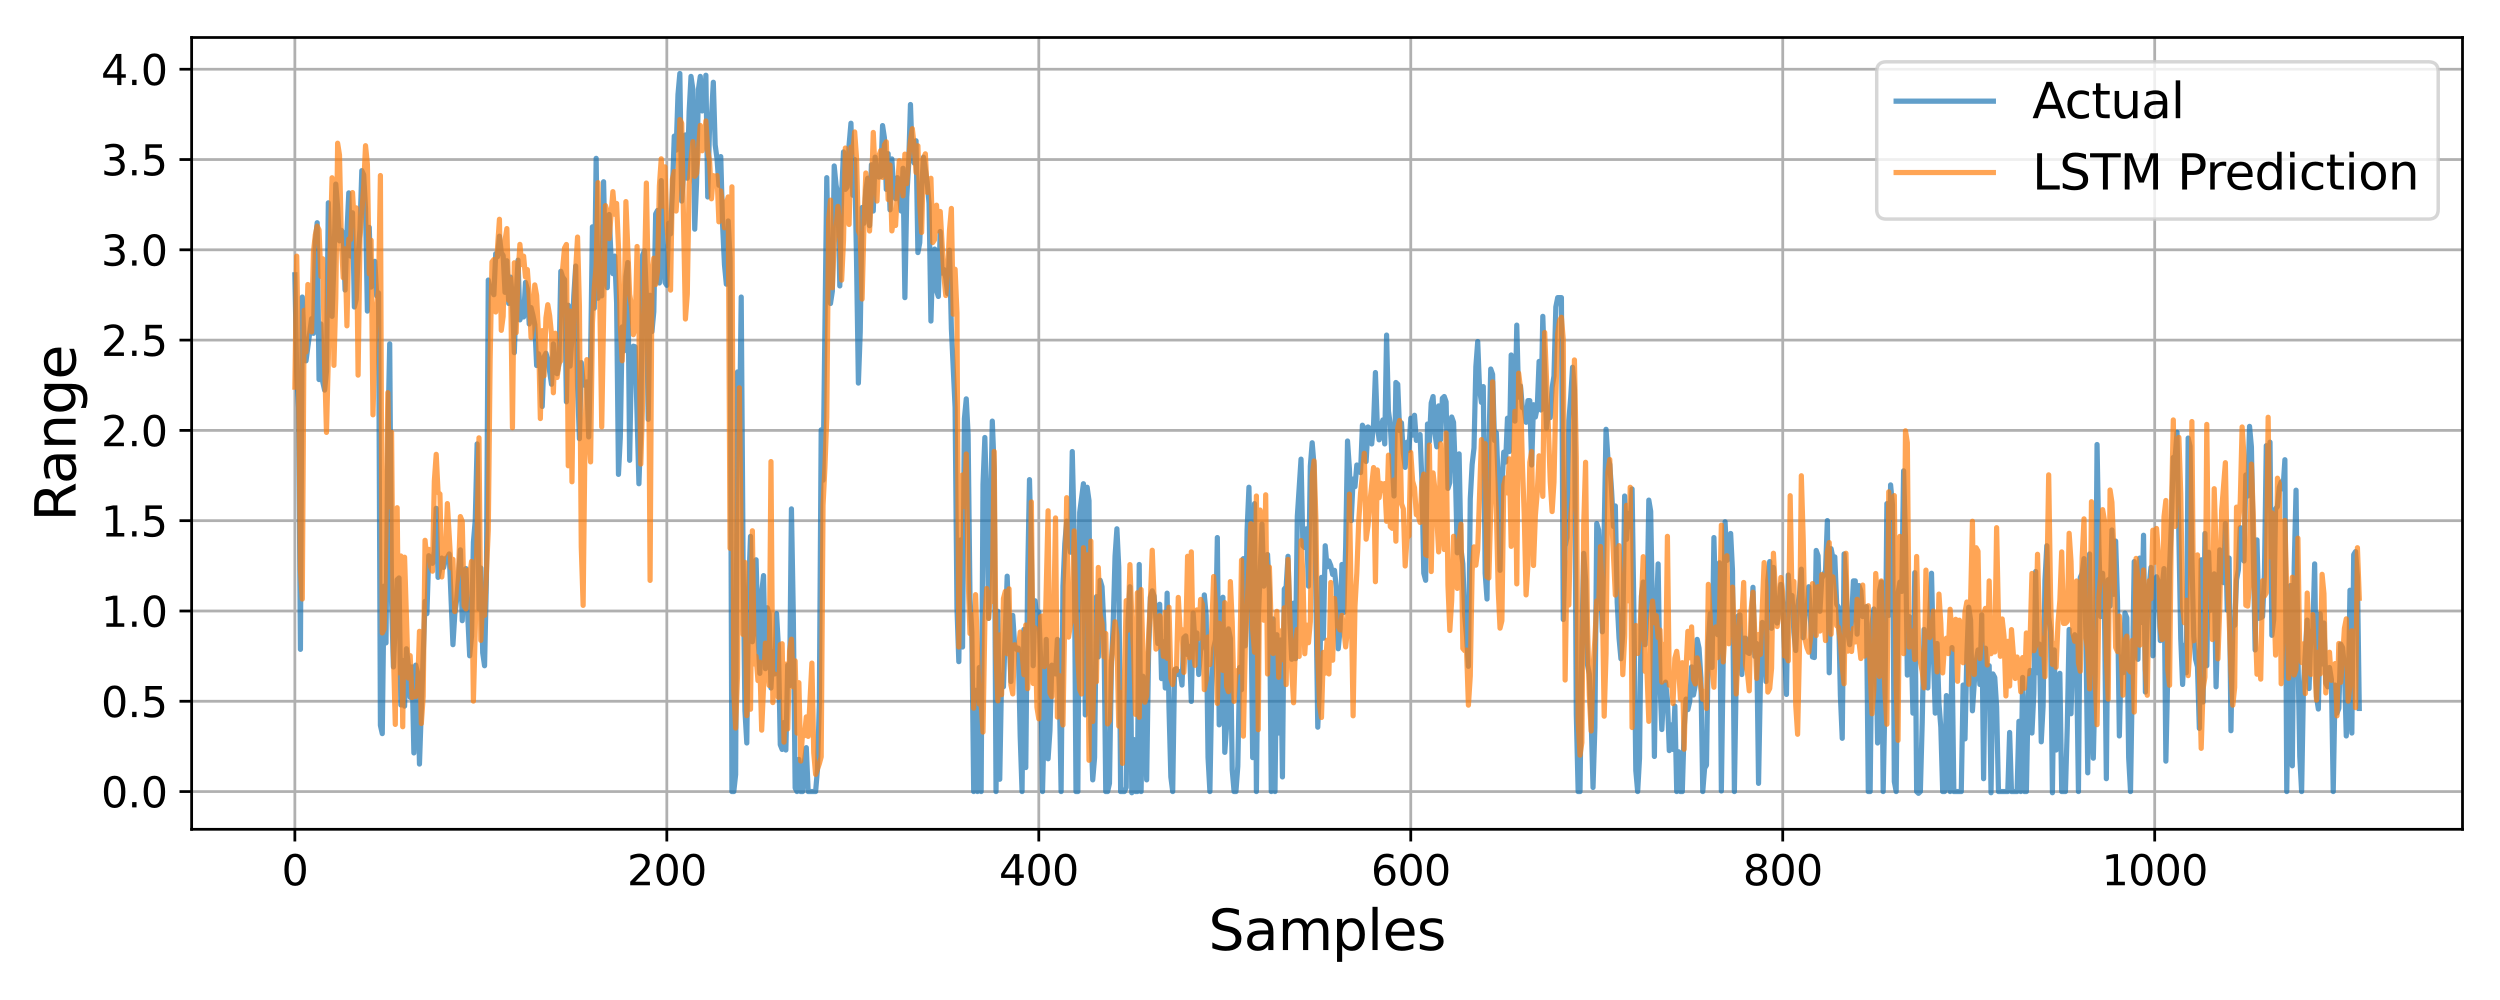 <?xml version="1.0" encoding="utf-8" standalone="no"?>
<!DOCTYPE svg PUBLIC "-//W3C//DTD SVG 1.1//EN"
  "http://www.w3.org/Graphics/SVG/1.1/DTD/svg11.dtd">
<svg xmlns:xlink="http://www.w3.org/1999/xlink" width="720pt" height="288pt" viewBox="0 0 720 288" xmlns="http://www.w3.org/2000/svg" version="1.1">
 <defs>
  <style type="text/css">*{stroke-linejoin: round; stroke-linecap: butt}</style>
 </defs>
 <g id="figure_1">
  <g id="patch_1">
   <path d="M 0 288 
L 720 288 
L 720 0 
L 0 0 
z
" style="fill: #ffffff"/>
  </g>
  <g id="axes_1">
   <g id="patch_2">
    <path d="M 55.19 238.84 
L 709.2 238.84 
L 709.2 10.8 
L 55.19 10.8 
z
" style="fill: #ffffff"/>
   </g>
   <g id="matplotlib.axis_1">
    <g id="xtick_1">
     <g id="line2d_1">
      <path d="M 84.918 238.84 
L 84.918 10.8 
" clip-path="url(#p5b233f1380)" style="fill: none; stroke: #b0b0b0; stroke-width: 0.8; stroke-linecap: square"/>
     </g>
     <g id="line2d_2">
      <defs>
       <path id="m680afc933b" d="M 0 0 
L 0 3.5 
" style="stroke: #000000; stroke-width: 0.8"/>
      </defs>
      <g>
       <use xlink:href="#m680afc933b" x="84.918" y="238.84" style="stroke: #000000; stroke-width: 0.8"/>
      </g>
     </g>
     <g id="text_1">
      <!-- 0 -->
      <g transform="translate(81.1 254.958) scale(0.12 -0.12)">
       <defs>
        <path id="DejaVuSans-30" d="M 2034 4250 
Q 1547 4250 1301 3770 
Q 1056 3291 1056 2328 
Q 1056 1369 1301 889 
Q 1547 409 2034 409 
Q 2525 409 2770 889 
Q 3016 1369 3016 2328 
Q 3016 3291 2770 3770 
Q 2525 4250 2034 4250 
z
M 2034 4750 
Q 2819 4750 3233 4129 
Q 3647 3509 3647 2328 
Q 3647 1150 3233 529 
Q 2819 -91 2034 -91 
Q 1250 -91 836 529 
Q 422 1150 422 2328 
Q 422 3509 836 4129 
Q 1250 4750 2034 4750 
z
" transform="scale(0.016)"/>
       </defs>
       <use xlink:href="#DejaVuSans-30"/>
      </g>
     </g>
    </g>
    <g id="xtick_2">
     <g id="line2d_3">
      <path d="M 192.045 238.84 
L 192.045 10.8 
" clip-path="url(#p5b233f1380)" style="fill: none; stroke: #b0b0b0; stroke-width: 0.8; stroke-linecap: square"/>
     </g>
     <g id="line2d_4">
      <g>
       <use xlink:href="#m680afc933b" x="192.045" y="238.84" style="stroke: #000000; stroke-width: 0.8"/>
      </g>
     </g>
     <g id="text_2">
      <!-- 200 -->
      <g transform="translate(180.592 254.958) scale(0.12 -0.12)">
       <defs>
        <path id="DejaVuSans-32" d="M 1228 531 
L 3431 531 
L 3431 0 
L 469 0 
L 469 531 
Q 828 903 1448 1529 
Q 2069 2156 2228 2338 
Q 2531 2678 2651 2914 
Q 2772 3150 2772 3378 
Q 2772 3750 2511 3984 
Q 2250 4219 1831 4219 
Q 1534 4219 1204 4116 
Q 875 4013 500 3803 
L 500 4441 
Q 881 4594 1212 4672 
Q 1544 4750 1819 4750 
Q 2544 4750 2975 4387 
Q 3406 4025 3406 3419 
Q 3406 3131 3298 2873 
Q 3191 2616 2906 2266 
Q 2828 2175 2409 1742 
Q 1991 1309 1228 531 
z
" transform="scale(0.016)"/>
       </defs>
       <use xlink:href="#DejaVuSans-32"/>
       <use xlink:href="#DejaVuSans-30" x="63.623"/>
       <use xlink:href="#DejaVuSans-30" x="127.246"/>
      </g>
     </g>
    </g>
    <g id="xtick_3">
     <g id="line2d_5">
      <path d="M 299.172 238.84 
L 299.172 10.8 
" clip-path="url(#p5b233f1380)" style="fill: none; stroke: #b0b0b0; stroke-width: 0.8; stroke-linecap: square"/>
     </g>
     <g id="line2d_6">
      <g>
       <use xlink:href="#m680afc933b" x="299.172" y="238.84" style="stroke: #000000; stroke-width: 0.8"/>
      </g>
     </g>
     <g id="text_3">
      <!-- 400 -->
      <g transform="translate(287.719 254.958) scale(0.12 -0.12)">
       <defs>
        <path id="DejaVuSans-34" d="M 2419 4116 
L 825 1625 
L 2419 1625 
L 2419 4116 
z
M 2253 4666 
L 3047 4666 
L 3047 1625 
L 3713 1625 
L 3713 1100 
L 3047 1100 
L 3047 0 
L 2419 0 
L 2419 1100 
L 313 1100 
L 313 1709 
L 2253 4666 
z
" transform="scale(0.016)"/>
       </defs>
       <use xlink:href="#DejaVuSans-34"/>
       <use xlink:href="#DejaVuSans-30" x="63.623"/>
       <use xlink:href="#DejaVuSans-30" x="127.246"/>
      </g>
     </g>
    </g>
    <g id="xtick_4">
     <g id="line2d_7">
      <path d="M 406.299 238.84 
L 406.299 10.8 
" clip-path="url(#p5b233f1380)" style="fill: none; stroke: #b0b0b0; stroke-width: 0.8; stroke-linecap: square"/>
     </g>
     <g id="line2d_8">
      <g>
       <use xlink:href="#m680afc933b" x="406.299" y="238.84" style="stroke: #000000; stroke-width: 0.8"/>
      </g>
     </g>
     <g id="text_4">
      <!-- 600 -->
      <g transform="translate(394.846 254.958) scale(0.12 -0.12)">
       <defs>
        <path id="DejaVuSans-36" d="M 2113 2584 
Q 1688 2584 1439 2293 
Q 1191 2003 1191 1497 
Q 1191 994 1439 701 
Q 1688 409 2113 409 
Q 2538 409 2786 701 
Q 3034 994 3034 1497 
Q 3034 2003 2786 2293 
Q 2538 2584 2113 2584 
z
M 3366 4563 
L 3366 3988 
Q 3128 4100 2886 4159 
Q 2644 4219 2406 4219 
Q 1781 4219 1451 3797 
Q 1122 3375 1075 2522 
Q 1259 2794 1537 2939 
Q 1816 3084 2150 3084 
Q 2853 3084 3261 2657 
Q 3669 2231 3669 1497 
Q 3669 778 3244 343 
Q 2819 -91 2113 -91 
Q 1303 -91 875 529 
Q 447 1150 447 2328 
Q 447 3434 972 4092 
Q 1497 4750 2381 4750 
Q 2619 4750 2861 4703 
Q 3103 4656 3366 4563 
z
" transform="scale(0.016)"/>
       </defs>
       <use xlink:href="#DejaVuSans-36"/>
       <use xlink:href="#DejaVuSans-30" x="63.623"/>
       <use xlink:href="#DejaVuSans-30" x="127.246"/>
      </g>
     </g>
    </g>
    <g id="xtick_5">
     <g id="line2d_9">
      <path d="M 513.426 238.84 
L 513.426 10.8 
" clip-path="url(#p5b233f1380)" style="fill: none; stroke: #b0b0b0; stroke-width: 0.8; stroke-linecap: square"/>
     </g>
     <g id="line2d_10">
      <g>
       <use xlink:href="#m680afc933b" x="513.426" y="238.84" style="stroke: #000000; stroke-width: 0.8"/>
      </g>
     </g>
     <g id="text_5">
      <!-- 800 -->
      <g transform="translate(501.973 254.958) scale(0.12 -0.12)">
       <defs>
        <path id="DejaVuSans-38" d="M 2034 2216 
Q 1584 2216 1326 1975 
Q 1069 1734 1069 1313 
Q 1069 891 1326 650 
Q 1584 409 2034 409 
Q 2484 409 2743 651 
Q 3003 894 3003 1313 
Q 3003 1734 2745 1975 
Q 2488 2216 2034 2216 
z
M 1403 2484 
Q 997 2584 770 2862 
Q 544 3141 544 3541 
Q 544 4100 942 4425 
Q 1341 4750 2034 4750 
Q 2731 4750 3128 4425 
Q 3525 4100 3525 3541 
Q 3525 3141 3298 2862 
Q 3072 2584 2669 2484 
Q 3125 2378 3379 2068 
Q 3634 1759 3634 1313 
Q 3634 634 3220 271 
Q 2806 -91 2034 -91 
Q 1263 -91 848 271 
Q 434 634 434 1313 
Q 434 1759 690 2068 
Q 947 2378 1403 2484 
z
M 1172 3481 
Q 1172 3119 1398 2916 
Q 1625 2713 2034 2713 
Q 2441 2713 2670 2916 
Q 2900 3119 2900 3481 
Q 2900 3844 2670 4047 
Q 2441 4250 2034 4250 
Q 1625 4250 1398 4047 
Q 1172 3844 1172 3481 
z
" transform="scale(0.016)"/>
       </defs>
       <use xlink:href="#DejaVuSans-38"/>
       <use xlink:href="#DejaVuSans-30" x="63.623"/>
       <use xlink:href="#DejaVuSans-30" x="127.246"/>
      </g>
     </g>
    </g>
    <g id="xtick_6">
     <g id="line2d_11">
      <path d="M 620.552 238.84 
L 620.552 10.8 
" clip-path="url(#p5b233f1380)" style="fill: none; stroke: #b0b0b0; stroke-width: 0.8; stroke-linecap: square"/>
     </g>
     <g id="line2d_12">
      <g>
       <use xlink:href="#m680afc933b" x="620.552" y="238.84" style="stroke: #000000; stroke-width: 0.8"/>
      </g>
     </g>
     <g id="text_6">
      <!-- 1000 -->
      <g transform="translate(605.282 254.958) scale(0.12 -0.12)">
       <defs>
        <path id="DejaVuSans-31" d="M 794 531 
L 1825 531 
L 1825 4091 
L 703 3866 
L 703 4441 
L 1819 4666 
L 2450 4666 
L 2450 531 
L 3481 531 
L 3481 0 
L 794 0 
L 794 531 
z
" transform="scale(0.016)"/>
       </defs>
       <use xlink:href="#DejaVuSans-31"/>
       <use xlink:href="#DejaVuSans-30" x="63.623"/>
       <use xlink:href="#DejaVuSans-30" x="127.246"/>
       <use xlink:href="#DejaVuSans-30" x="190.869"/>
      </g>
     </g>
    </g>
    <g id="text_7">
     <!-- Samples -->
     <g transform="translate(348.03 273.611) scale(0.16 -0.16)">
      <defs>
       <path id="DejaVuSans-53" d="M 3425 4513 
L 3425 3897 
Q 3066 4069 2747 4153 
Q 2428 4238 2131 4238 
Q 1616 4238 1336 4038 
Q 1056 3838 1056 3469 
Q 1056 3159 1242 3001 
Q 1428 2844 1947 2747 
L 2328 2669 
Q 3034 2534 3370 2195 
Q 3706 1856 3706 1288 
Q 3706 609 3251 259 
Q 2797 -91 1919 -91 
Q 1588 -91 1214 -16 
Q 841 59 441 206 
L 441 856 
Q 825 641 1194 531 
Q 1563 422 1919 422 
Q 2459 422 2753 634 
Q 3047 847 3047 1241 
Q 3047 1584 2836 1778 
Q 2625 1972 2144 2069 
L 1759 2144 
Q 1053 2284 737 2584 
Q 422 2884 422 3419 
Q 422 4038 858 4394 
Q 1294 4750 2059 4750 
Q 2388 4750 2728 4690 
Q 3069 4631 3425 4513 
z
" transform="scale(0.016)"/>
       <path id="DejaVuSans-61" d="M 2194 1759 
Q 1497 1759 1228 1600 
Q 959 1441 959 1056 
Q 959 750 1161 570 
Q 1363 391 1709 391 
Q 2188 391 2477 730 
Q 2766 1069 2766 1631 
L 2766 1759 
L 2194 1759 
z
M 3341 1997 
L 3341 0 
L 2766 0 
L 2766 531 
Q 2569 213 2275 61 
Q 1981 -91 1556 -91 
Q 1019 -91 701 211 
Q 384 513 384 1019 
Q 384 1609 779 1909 
Q 1175 2209 1959 2209 
L 2766 2209 
L 2766 2266 
Q 2766 2663 2505 2880 
Q 2244 3097 1772 3097 
Q 1472 3097 1187 3025 
Q 903 2953 641 2809 
L 641 3341 
Q 956 3463 1253 3523 
Q 1550 3584 1831 3584 
Q 2591 3584 2966 3190 
Q 3341 2797 3341 1997 
z
" transform="scale(0.016)"/>
       <path id="DejaVuSans-6d" d="M 3328 2828 
Q 3544 3216 3844 3400 
Q 4144 3584 4550 3584 
Q 5097 3584 5394 3201 
Q 5691 2819 5691 2113 
L 5691 0 
L 5113 0 
L 5113 2094 
Q 5113 2597 4934 2840 
Q 4756 3084 4391 3084 
Q 3944 3084 3684 2787 
Q 3425 2491 3425 1978 
L 3425 0 
L 2847 0 
L 2847 2094 
Q 2847 2600 2669 2842 
Q 2491 3084 2119 3084 
Q 1678 3084 1418 2786 
Q 1159 2488 1159 1978 
L 1159 0 
L 581 0 
L 581 3500 
L 1159 3500 
L 1159 2956 
Q 1356 3278 1631 3431 
Q 1906 3584 2284 3584 
Q 2666 3584 2933 3390 
Q 3200 3197 3328 2828 
z
" transform="scale(0.016)"/>
       <path id="DejaVuSans-70" d="M 1159 525 
L 1159 -1331 
L 581 -1331 
L 581 3500 
L 1159 3500 
L 1159 2969 
Q 1341 3281 1617 3432 
Q 1894 3584 2278 3584 
Q 2916 3584 3314 3078 
Q 3713 2572 3713 1747 
Q 3713 922 3314 415 
Q 2916 -91 2278 -91 
Q 1894 -91 1617 61 
Q 1341 213 1159 525 
z
M 3116 1747 
Q 3116 2381 2855 2742 
Q 2594 3103 2138 3103 
Q 1681 3103 1420 2742 
Q 1159 2381 1159 1747 
Q 1159 1113 1420 752 
Q 1681 391 2138 391 
Q 2594 391 2855 752 
Q 3116 1113 3116 1747 
z
" transform="scale(0.016)"/>
       <path id="DejaVuSans-6c" d="M 603 4863 
L 1178 4863 
L 1178 0 
L 603 0 
L 603 4863 
z
" transform="scale(0.016)"/>
       <path id="DejaVuSans-65" d="M 3597 1894 
L 3597 1613 
L 953 1613 
Q 991 1019 1311 708 
Q 1631 397 2203 397 
Q 2534 397 2845 478 
Q 3156 559 3463 722 
L 3463 178 
Q 3153 47 2828 -22 
Q 2503 -91 2169 -91 
Q 1331 -91 842 396 
Q 353 884 353 1716 
Q 353 2575 817 3079 
Q 1281 3584 2069 3584 
Q 2775 3584 3186 3129 
Q 3597 2675 3597 1894 
z
M 3022 2063 
Q 3016 2534 2758 2815 
Q 2500 3097 2075 3097 
Q 1594 3097 1305 2825 
Q 1016 2553 972 2059 
L 3022 2063 
z
" transform="scale(0.016)"/>
       <path id="DejaVuSans-73" d="M 2834 3397 
L 2834 2853 
Q 2591 2978 2328 3040 
Q 2066 3103 1784 3103 
Q 1356 3103 1142 2972 
Q 928 2841 928 2578 
Q 928 2378 1081 2264 
Q 1234 2150 1697 2047 
L 1894 2003 
Q 2506 1872 2764 1633 
Q 3022 1394 3022 966 
Q 3022 478 2636 193 
Q 2250 -91 1575 -91 
Q 1294 -91 989 -36 
Q 684 19 347 128 
L 347 722 
Q 666 556 975 473 
Q 1284 391 1588 391 
Q 1994 391 2212 530 
Q 2431 669 2431 922 
Q 2431 1156 2273 1281 
Q 2116 1406 1581 1522 
L 1381 1569 
Q 847 1681 609 1914 
Q 372 2147 372 2553 
Q 372 3047 722 3315 
Q 1072 3584 1716 3584 
Q 2034 3584 2315 3537 
Q 2597 3491 2834 3397 
z
" transform="scale(0.016)"/>
      </defs>
      <use xlink:href="#DejaVuSans-53"/>
      <use xlink:href="#DejaVuSans-61" x="63.477"/>
      <use xlink:href="#DejaVuSans-6d" x="124.756"/>
      <use xlink:href="#DejaVuSans-70" x="222.168"/>
      <use xlink:href="#DejaVuSans-6c" x="285.645"/>
      <use xlink:href="#DejaVuSans-65" x="313.428"/>
      <use xlink:href="#DejaVuSans-73" x="374.951"/>
     </g>
    </g>
   </g>
   <g id="matplotlib.axis_2">
    <g id="ytick_1">
     <g id="line2d_13">
      <path d="M 55.19 227.969 
L 709.2 227.969 
" clip-path="url(#p5b233f1380)" style="fill: none; stroke: #b0b0b0; stroke-width: 0.8; stroke-linecap: square"/>
     </g>
     <g id="line2d_14">
      <defs>
       <path id="m680bab0afc" d="M 0 0 
L -3.5 0 
" style="stroke: #000000; stroke-width: 0.8"/>
      </defs>
      <g>
       <use xlink:href="#m680bab0afc" x="55.19" y="227.969" style="stroke: #000000; stroke-width: 0.8"/>
      </g>
     </g>
     <g id="text_8">
      <!-- 0.0 -->
      <g transform="translate(29.106 232.528) scale(0.12 -0.12)">
       <defs>
        <path id="DejaVuSans-2e" d="M 684 794 
L 1344 794 
L 1344 0 
L 684 0 
L 684 794 
z
" transform="scale(0.016)"/>
       </defs>
       <use xlink:href="#DejaVuSans-30"/>
       <use xlink:href="#DejaVuSans-2e" x="63.623"/>
       <use xlink:href="#DejaVuSans-30" x="95.41"/>
      </g>
     </g>
    </g>
    <g id="ytick_2">
     <g id="line2d_15">
      <path d="M 55.19 201.965 
L 709.2 201.965 
" clip-path="url(#p5b233f1380)" style="fill: none; stroke: #b0b0b0; stroke-width: 0.8; stroke-linecap: square"/>
     </g>
     <g id="line2d_16">
      <g>
       <use xlink:href="#m680bab0afc" x="55.19" y="201.965" style="stroke: #000000; stroke-width: 0.8"/>
      </g>
     </g>
     <g id="text_9">
      <!-- 0.5 -->
      <g transform="translate(29.106 206.524) scale(0.12 -0.12)">
       <defs>
        <path id="DejaVuSans-35" d="M 691 4666 
L 3169 4666 
L 3169 4134 
L 1269 4134 
L 1269 2991 
Q 1406 3038 1543 3061 
Q 1681 3084 1819 3084 
Q 2600 3084 3056 2656 
Q 3513 2228 3513 1497 
Q 3513 744 3044 326 
Q 2575 -91 1722 -91 
Q 1428 -91 1123 -41 
Q 819 9 494 109 
L 494 744 
Q 775 591 1075 516 
Q 1375 441 1709 441 
Q 2250 441 2565 725 
Q 2881 1009 2881 1497 
Q 2881 1984 2565 2268 
Q 2250 2553 1709 2553 
Q 1456 2553 1204 2497 
Q 953 2441 691 2322 
L 691 4666 
z
" transform="scale(0.016)"/>
       </defs>
       <use xlink:href="#DejaVuSans-30"/>
       <use xlink:href="#DejaVuSans-2e" x="63.623"/>
       <use xlink:href="#DejaVuSans-35" x="95.41"/>
      </g>
     </g>
    </g>
    <g id="ytick_3">
     <g id="line2d_17">
      <path d="M 55.19 175.961 
L 709.2 175.961 
" clip-path="url(#p5b233f1380)" style="fill: none; stroke: #b0b0b0; stroke-width: 0.8; stroke-linecap: square"/>
     </g>
     <g id="line2d_18">
      <g>
       <use xlink:href="#m680bab0afc" x="55.19" y="175.961" style="stroke: #000000; stroke-width: 0.8"/>
      </g>
     </g>
     <g id="text_10">
      <!-- 1.0 -->
      <g transform="translate(29.106 180.52) scale(0.12 -0.12)">
       <use xlink:href="#DejaVuSans-31"/>
       <use xlink:href="#DejaVuSans-2e" x="63.623"/>
       <use xlink:href="#DejaVuSans-30" x="95.41"/>
      </g>
     </g>
    </g>
    <g id="ytick_4">
     <g id="line2d_19">
      <path d="M 55.19 149.957 
L 709.2 149.957 
" clip-path="url(#p5b233f1380)" style="fill: none; stroke: #b0b0b0; stroke-width: 0.8; stroke-linecap: square"/>
     </g>
     <g id="line2d_20">
      <g>
       <use xlink:href="#m680bab0afc" x="55.19" y="149.957" style="stroke: #000000; stroke-width: 0.8"/>
      </g>
     </g>
     <g id="text_11">
      <!-- 1.5 -->
      <g transform="translate(29.106 154.516) scale(0.12 -0.12)">
       <use xlink:href="#DejaVuSans-31"/>
       <use xlink:href="#DejaVuSans-2e" x="63.623"/>
       <use xlink:href="#DejaVuSans-35" x="95.41"/>
      </g>
     </g>
    </g>
    <g id="ytick_5">
     <g id="line2d_21">
      <path d="M 55.19 123.953 
L 709.2 123.953 
" clip-path="url(#p5b233f1380)" style="fill: none; stroke: #b0b0b0; stroke-width: 0.8; stroke-linecap: square"/>
     </g>
     <g id="line2d_22">
      <g>
       <use xlink:href="#m680bab0afc" x="55.19" y="123.953" style="stroke: #000000; stroke-width: 0.8"/>
      </g>
     </g>
     <g id="text_12">
      <!-- 2.0 -->
      <g transform="translate(29.106 128.512) scale(0.12 -0.12)">
       <use xlink:href="#DejaVuSans-32"/>
       <use xlink:href="#DejaVuSans-2e" x="63.623"/>
       <use xlink:href="#DejaVuSans-30" x="95.41"/>
      </g>
     </g>
    </g>
    <g id="ytick_6">
     <g id="line2d_23">
      <path d="M 55.19 97.949 
L 709.2 97.949 
" clip-path="url(#p5b233f1380)" style="fill: none; stroke: #b0b0b0; stroke-width: 0.8; stroke-linecap: square"/>
     </g>
     <g id="line2d_24">
      <g>
       <use xlink:href="#m680bab0afc" x="55.19" y="97.949" style="stroke: #000000; stroke-width: 0.8"/>
      </g>
     </g>
     <g id="text_13">
      <!-- 2.5 -->
      <g transform="translate(29.106 102.508) scale(0.12 -0.12)">
       <use xlink:href="#DejaVuSans-32"/>
       <use xlink:href="#DejaVuSans-2e" x="63.623"/>
       <use xlink:href="#DejaVuSans-35" x="95.41"/>
      </g>
     </g>
    </g>
    <g id="ytick_7">
     <g id="line2d_25">
      <path d="M 55.19 71.945 
L 709.2 71.945 
" clip-path="url(#p5b233f1380)" style="fill: none; stroke: #b0b0b0; stroke-width: 0.8; stroke-linecap: square"/>
     </g>
     <g id="line2d_26">
      <g>
       <use xlink:href="#m680bab0afc" x="55.19" y="71.945" style="stroke: #000000; stroke-width: 0.8"/>
      </g>
     </g>
     <g id="text_14">
      <!-- 3.0 -->
      <g transform="translate(29.106 76.504) scale(0.12 -0.12)">
       <defs>
        <path id="DejaVuSans-33" d="M 2597 2516 
Q 3050 2419 3304 2112 
Q 3559 1806 3559 1356 
Q 3559 666 3084 287 
Q 2609 -91 1734 -91 
Q 1441 -91 1130 -33 
Q 819 25 488 141 
L 488 750 
Q 750 597 1062 519 
Q 1375 441 1716 441 
Q 2309 441 2620 675 
Q 2931 909 2931 1356 
Q 2931 1769 2642 2001 
Q 2353 2234 1838 2234 
L 1294 2234 
L 1294 2753 
L 1863 2753 
Q 2328 2753 2575 2939 
Q 2822 3125 2822 3475 
Q 2822 3834 2567 4026 
Q 2313 4219 1838 4219 
Q 1578 4219 1281 4162 
Q 984 4106 628 3988 
L 628 4550 
Q 988 4650 1302 4700 
Q 1616 4750 1894 4750 
Q 2613 4750 3031 4423 
Q 3450 4097 3450 3541 
Q 3450 3153 3228 2886 
Q 3006 2619 2597 2516 
z
" transform="scale(0.016)"/>
       </defs>
       <use xlink:href="#DejaVuSans-33"/>
       <use xlink:href="#DejaVuSans-2e" x="63.623"/>
       <use xlink:href="#DejaVuSans-30" x="95.41"/>
      </g>
     </g>
    </g>
    <g id="ytick_8">
     <g id="line2d_27">
      <path d="M 55.19 45.941 
L 709.2 45.941 
" clip-path="url(#p5b233f1380)" style="fill: none; stroke: #b0b0b0; stroke-width: 0.8; stroke-linecap: square"/>
     </g>
     <g id="line2d_28">
      <g>
       <use xlink:href="#m680bab0afc" x="55.19" y="45.941" style="stroke: #000000; stroke-width: 0.8"/>
      </g>
     </g>
     <g id="text_15">
      <!-- 3.5 -->
      <g transform="translate(29.106 50.5) scale(0.12 -0.12)">
       <use xlink:href="#DejaVuSans-33"/>
       <use xlink:href="#DejaVuSans-2e" x="63.623"/>
       <use xlink:href="#DejaVuSans-35" x="95.41"/>
      </g>
     </g>
    </g>
    <g id="ytick_9">
     <g id="line2d_29">
      <path d="M 55.19 19.937 
L 709.2 19.937 
" clip-path="url(#p5b233f1380)" style="fill: none; stroke: #b0b0b0; stroke-width: 0.8; stroke-linecap: square"/>
     </g>
     <g id="line2d_30">
      <g>
       <use xlink:href="#m680bab0afc" x="55.19" y="19.937" style="stroke: #000000; stroke-width: 0.8"/>
      </g>
     </g>
     <g id="text_16">
      <!-- 4.0 -->
      <g transform="translate(29.106 24.497) scale(0.12 -0.12)">
       <use xlink:href="#DejaVuSans-34"/>
       <use xlink:href="#DejaVuSans-2e" x="63.623"/>
       <use xlink:href="#DejaVuSans-30" x="95.41"/>
      </g>
     </g>
    </g>
    <g id="text_17">
     <!-- Range -->
     <g transform="translate(21.779 150.173) rotate(-90) scale(0.16 -0.16)">
      <defs>
       <path id="DejaVuSans-52" d="M 2841 2188 
Q 3044 2119 3236 1894 
Q 3428 1669 3622 1275 
L 4263 0 
L 3584 0 
L 2988 1197 
Q 2756 1666 2539 1819 
Q 2322 1972 1947 1972 
L 1259 1972 
L 1259 0 
L 628 0 
L 628 4666 
L 2053 4666 
Q 2853 4666 3247 4331 
Q 3641 3997 3641 3322 
Q 3641 2881 3436 2590 
Q 3231 2300 2841 2188 
z
M 1259 4147 
L 1259 2491 
L 2053 2491 
Q 2509 2491 2742 2702 
Q 2975 2913 2975 3322 
Q 2975 3731 2742 3939 
Q 2509 4147 2053 4147 
L 1259 4147 
z
" transform="scale(0.016)"/>
       <path id="DejaVuSans-6e" d="M 3513 2113 
L 3513 0 
L 2938 0 
L 2938 2094 
Q 2938 2591 2744 2837 
Q 2550 3084 2163 3084 
Q 1697 3084 1428 2787 
Q 1159 2491 1159 1978 
L 1159 0 
L 581 0 
L 581 3500 
L 1159 3500 
L 1159 2956 
Q 1366 3272 1645 3428 
Q 1925 3584 2291 3584 
Q 2894 3584 3203 3211 
Q 3513 2838 3513 2113 
z
" transform="scale(0.016)"/>
       <path id="DejaVuSans-67" d="M 2906 1791 
Q 2906 2416 2648 2759 
Q 2391 3103 1925 3103 
Q 1463 3103 1205 2759 
Q 947 2416 947 1791 
Q 947 1169 1205 825 
Q 1463 481 1925 481 
Q 2391 481 2648 825 
Q 2906 1169 2906 1791 
z
M 3481 434 
Q 3481 -459 3084 -895 
Q 2688 -1331 1869 -1331 
Q 1566 -1331 1297 -1286 
Q 1028 -1241 775 -1147 
L 775 -588 
Q 1028 -725 1275 -790 
Q 1522 -856 1778 -856 
Q 2344 -856 2625 -561 
Q 2906 -266 2906 331 
L 2906 616 
Q 2728 306 2450 153 
Q 2172 0 1784 0 
Q 1141 0 747 490 
Q 353 981 353 1791 
Q 353 2603 747 3093 
Q 1141 3584 1784 3584 
Q 2172 3584 2450 3431 
Q 2728 3278 2906 2969 
L 2906 3500 
L 3481 3500 
L 3481 434 
z
" transform="scale(0.016)"/>
      </defs>
      <use xlink:href="#DejaVuSans-52"/>
      <use xlink:href="#DejaVuSans-61" x="67.232"/>
      <use xlink:href="#DejaVuSans-6e" x="128.512"/>
      <use xlink:href="#DejaVuSans-67" x="191.891"/>
      <use xlink:href="#DejaVuSans-65" x="255.367"/>
     </g>
    </g>
   </g>
   <g id="line2d_31">
    <path d="M 84.918 79.145 
L 85.453 107.291 
L 85.989 117.404 
L 86.525 187.013 
L 87.06 85.549 
L 87.596 99.37 
L 88.132 103.921 
L 89.738 91.785 
L 90.274 95.999 
L 90.81 69.538 
L 91.345 64.144 
L 91.881 109.314 
L 92.417 93.302 
L 92.952 109.988 
L 93.488 112.348 
L 94.024 106.954 
L 94.559 58.414 
L 95.095 76.785 
L 95.63 91.111 
L 96.166 76.111 
L 96.702 53.02 
L 97.237 59.762 
L 97.773 69.369 
L 98.309 66.335 
L 98.844 67.178 
L 99.38 83.527 
L 99.915 67.178 
L 100.451 55.548 
L 100.987 73.751 
L 101.522 61.279 
L 102.058 88.415 
L 102.594 86.223 
L 103.129 74.088 
L 103.665 65.998 
L 104.201 49.144 
L 104.736 50.324 
L 105.272 60.099 
L 105.807 89.594 
L 106.343 65.493 
L 106.879 82.684 
L 107.414 81.673 
L 107.95 75.268 
L 108.486 85.212 
L 109.021 84.369 
L 109.557 208.923 
L 110.093 211.283 
L 110.628 168.81 
L 111.164 185.159 
L 111.699 126 
L 112.235 99.033 
L 112.771 173.192 
L 113.306 192.069 
L 114.378 166.956 
L 114.913 166.45 
L 115.449 203.024 
L 115.985 190.215 
L 116.52 203.361 
L 117.056 186.844 
L 117.591 191.395 
L 118.127 200.833 
L 118.663 192.069 
L 119.198 216.845 
L 119.734 191.563 
L 120.27 193.754 
L 120.805 220.047 
L 122.412 173.192 
L 122.948 176.732 
L 123.483 160.046 
L 124.019 161.9 
L 124.555 162.237 
L 125.09 158.866 
L 125.626 146.394 
L 126.162 166.282 
L 127.233 160.72 
L 127.769 163.417 
L 128.304 160.888 
L 128.84 160.551 
L 129.375 159.54 
L 130.447 185.664 
L 130.982 176.9 
L 131.518 172.686 
L 132.054 166.282 
L 132.589 158.36 
L 133.125 178.754 
L 133.66 164.428 
L 134.196 163.754 
L 134.732 177.911 
L 135.267 188.867 
L 135.803 183.136 
L 136.339 156.169 
L 136.874 149.765 
L 137.41 127.854 
L 137.946 175.383 
L 138.481 163.585 
L 139.017 188.024 
L 139.552 191.732 
L 140.088 166.787 
L 140.624 80.661 
L 141.159 83.358 
L 141.695 83.695 
L 142.231 84.875 
L 142.766 73.077 
L 143.302 73.92 
L 143.838 68.021 
L 144.373 72.74 
L 144.909 73.583 
L 145.444 84.201 
L 145.98 75.1 
L 146.516 87.403 
L 147.051 79.819 
L 147.587 86.223 
L 148.123 101.561 
L 148.658 85.381 
L 149.194 74.931 
L 149.73 92.122 
L 150.265 90.606 
L 150.801 91.28 
L 151.336 81.336 
L 151.872 83.19 
L 152.408 93.302 
L 152.943 88.583 
L 153.479 90.774 
L 154.015 93.471 
L 154.55 105.269 
L 155.086 101.898 
L 155.622 104.595 
L 156.157 117.067 
L 156.693 102.741 
L 157.228 101.729 
L 157.764 103.415 
L 158.835 110.662 
L 159.371 99.033 
L 159.907 107.123 
L 160.442 107.629 
L 160.978 104.763 
L 161.513 78.133 
L 162.049 79.819 
L 162.585 80.493 
L 163.12 115.719 
L 163.656 87.909 
L 164.192 105.437 
L 164.727 96.842 
L 165.263 85.044 
L 165.799 76.616 
L 166.334 111.168 
L 166.87 126.337 
L 167.405 104.426 
L 167.941 109.988 
L 168.477 110.999 
L 169.012 109.988 
L 169.548 125.831 
L 170.084 103.415 
L 170.619 65.324 
L 171.155 88.752 
L 171.691 45.604 
L 172.226 85.886 
L 172.762 77.459 
L 173.297 85.212 
L 173.833 52.346 
L 174.369 77.122 
L 174.904 82.853 
L 175.44 61.785 
L 175.976 74.088 
L 176.511 78.807 
L 177.047 73.751 
L 177.583 87.235 
L 178.118 136.618 
L 178.654 125.831 
L 179.189 94.145 
L 179.725 101.055 
L 180.261 79.65 
L 180.796 75.605 
L 181.332 132.573 
L 181.868 102.741 
L 182.403 99.707 
L 182.939 99.875 
L 184.01 139.315 
L 184.546 123.809 
L 185.081 73.414 
L 185.617 72.234 
L 186.153 84.875 
L 186.688 120.775 
L 187.224 85.044 
L 187.76 95.493 
L 188.295 89.763 
L 188.831 61.616 
L 189.366 60.605 
L 189.902 81.504 
L 190.438 52.009 
L 190.973 74.425 
L 191.509 81.336 
L 192.045 82.178 
L 192.58 64.313 
L 193.116 67.346 
L 193.652 55.043 
L 194.187 39.2 
L 194.723 43.245 
L 195.258 27.233 
L 195.794 21.165 
L 196.33 57.908 
L 196.865 49.818 
L 197.401 38.863 
L 197.937 51.335 
L 198.472 32.121 
L 199.008 22.008 
L 199.544 25.716 
L 200.079 65.998 
L 200.615 52.515 
L 201.15 25.716 
L 201.686 22.008 
L 202.222 31.952 
L 202.757 31.11 
L 203.293 21.671 
L 203.829 56.728 
L 204.364 35.997 
L 204.9 33.638 
L 205.436 23.694 
L 205.971 41.728 
L 206.507 45.773 
L 207.042 53.357 
L 207.578 45.099 
L 208.114 64.987 
L 208.649 76.279 
L 209.185 81.841 
L 209.721 63.639 
L 210.256 74.425 
L 210.792 227.969 
L 211.328 227.969 
L 211.863 223.081 
L 212.399 107.123 
L 212.934 129.034 
L 213.47 85.549 
L 214.006 161.394 
L 214.541 204.71 
L 215.077 213.98 
L 215.613 168.979 
L 216.148 154.484 
L 216.684 184.822 
L 217.22 176.732 
L 217.755 161.225 
L 218.291 182.799 
L 218.826 193.923 
L 219.362 170.664 
L 219.898 165.776 
L 220.433 192.575 
L 220.969 175.046 
L 221.505 176.732 
L 222.04 198.137 
L 222.576 187.687 
L 223.111 194.092 
L 223.647 176.732 
L 224.183 186.339 
L 224.718 214.485 
L 225.254 215.834 
L 225.79 208.081 
L 226.325 216.002 
L 226.861 191.563 
L 227.397 197.462 
L 227.932 146.562 
L 228.468 176.732 
L 229.003 226.958 
L 229.539 227.969 
L 230.075 218.699 
L 230.61 227.969 
L 231.146 227.969 
L 231.682 219.205 
L 232.217 215.328 
L 232.753 227.969 
L 234.895 227.969 
L 235.431 221.564 
L 235.967 202.687 
L 236.502 123.809 
L 237.038 138.304 
L 238.109 51.166 
L 238.645 79.313 
L 239.181 87.403 
L 239.716 83.864 
L 240.252 47.795 
L 240.787 53.357 
L 241.323 56.054 
L 241.859 82.347 
L 242.394 55.886 
L 242.93 43.75 
L 243.466 54.537 
L 244.001 53.863 
L 244.537 41.728 
L 245.073 35.492 
L 245.608 56.223 
L 246.144 45.941 
L 246.679 74.931 
L 247.215 110.325 
L 247.751 95.493 
L 248.286 59.762 
L 248.822 64.313 
L 249.358 54.706 
L 249.893 51.335 
L 250.429 64.987 
L 250.964 47.458 
L 251.5 60.773 
L 252.036 45.267 
L 252.571 50.155 
L 253.107 50.998 
L 253.643 50.829 
L 254.178 36.166 
L 254.714 39.705 
L 255.25 54.537 
L 255.785 44.256 
L 256.321 60.436 
L 256.856 45.773 
L 257.392 54.874 
L 257.928 57.234 
L 258.463 51.166 
L 259.535 60.773 
L 260.07 48.47 
L 260.606 85.718 
L 261.142 56.728 
L 261.677 47.627 
L 262.213 30.098 
L 262.748 45.773 
L 263.284 46.953 
L 263.82 40.548 
L 264.355 72.74 
L 264.891 69.875 
L 265.427 54.537 
L 265.962 45.267 
L 267.034 52.515 
L 267.569 58.582 
L 268.105 92.46 
L 268.64 74.425 
L 269.176 71.729 
L 269.712 83.695 
L 270.247 85.381 
L 270.783 66.672 
L 271.319 78.639 
L 271.854 77.628 
L 272.39 80.156 
L 272.926 84.538 
L 273.461 72.066 
L 273.997 94.651 
L 275.068 117.404 
L 275.604 175.046 
L 276.139 190.552 
L 276.675 155.495 
L 277.211 186.339 
L 277.746 120.606 
L 278.282 114.876 
L 278.817 125.157 
L 279.353 172.349 
L 279.889 182.125 
L 280.424 227.969 
L 280.96 198.811 
L 281.496 227.969 
L 282.031 192.238 
L 282.567 227.969 
L 283.103 139.483 
L 283.638 126 
L 284.174 145.551 
L 284.709 178.08 
L 285.781 121.281 
L 286.316 134.933 
L 286.852 227.969 
L 287.388 176.057 
L 287.923 224.429 
L 288.459 194.429 
L 288.995 197.8 
L 290.066 165.945 
L 291.137 196.283 
L 291.673 177.237 
L 292.208 185.664 
L 292.744 187.013 
L 293.28 186.676 
L 293.815 212.126 
L 294.351 227.969 
L 294.887 181.282 
L 295.422 221.059 
L 295.958 166.619 
L 296.493 138.135 
L 297.029 159.54 
L 297.565 191.732 
L 298.1 173.024 
L 298.636 178.417 
L 299.172 176.226 
L 299.707 190.047 
L 300.243 227.969 
L 301.314 184.147 
L 301.85 218.53 
L 302.385 210.44 
L 302.921 191.563 
L 303.457 191.901 
L 303.992 194.092 
L 304.528 184.147 
L 305.064 197.8 
L 305.599 227.969 
L 306.135 168.81 
L 306.671 156.506 
L 307.206 150.102 
L 308.277 159.034 
L 308.813 130.045 
L 309.349 152.63 
L 309.884 227.969 
L 310.42 227.969 
L 310.956 147.573 
L 312.027 139.315 
L 312.562 205.89 
L 313.098 140.326 
L 313.634 144.203 
L 314.169 209.429 
L 314.705 224.598 
L 315.241 218.193 
L 315.776 171.844 
L 316.312 189.204 
L 316.848 167.125 
L 317.383 168.979 
L 317.919 179.934 
L 318.454 227.969 
L 318.99 227.969 
L 319.526 225.609 
L 320.061 192.575 
L 320.597 179.597 
L 321.133 160.214 
L 321.668 152.293 
L 322.204 163.417 
L 322.74 227.969 
L 323.811 227.969 
L 324.346 226.789 
L 324.882 178.586 
L 325.418 168.979 
L 325.953 228.306 
L 326.489 212.968 
L 327.025 227.969 
L 327.56 227.969 
L 328.096 162.574 
L 328.632 227.969 
L 329.167 194.766 
L 329.703 200.496 
L 330.238 224.598 
L 330.774 189.035 
L 331.31 172.012 
L 331.845 170.158 
L 332.381 171.675 
L 333.452 185.327 
L 333.988 174.035 
L 334.524 195.44 
L 335.059 184.822 
L 335.595 198.137 
L 336.13 170.833 
L 336.666 203.867 
L 337.202 223.755 
L 337.737 227.969 
L 338.273 192.912 
L 338.809 192.575 
L 339.344 194.26 
L 339.88 193.417 
L 340.415 197.294 
L 340.951 183.642 
L 341.487 183.136 
L 342.022 188.53 
L 342.558 186.17 
L 343.094 202.013 
L 343.629 176.563 
L 344.165 185.159 
L 344.701 182.293 
L 345.236 194.26 
L 345.772 187.35 
L 346.307 186.001 
L 346.843 171.338 
L 347.379 177.237 
L 347.914 218.193 
L 348.45 227.969 
L 348.986 197.8 
L 349.521 186.676 
L 350.057 184.316 
L 350.593 154.821 
L 351.128 208.755 
L 351.664 192.743 
L 352.199 172.012 
L 352.735 216.676 
L 353.271 208.923 
L 353.806 181.114 
L 354.342 183.81 
L 354.878 221.733 
L 355.413 227.969 
L 355.949 227.969 
L 356.485 220.722 
L 357.02 192.238 
L 357.556 198.642 
L 358.091 160.888 
L 358.627 186.001 
L 359.163 152.63 
L 359.698 140.326 
L 360.234 172.181 
L 360.77 218.193 
L 361.305 145.045 
L 361.841 227.969 
L 362.377 178.923 
L 363.448 150.944 
L 363.983 168.81 
L 364.519 161.225 
L 365.055 159.709 
L 365.59 170.327 
L 366.126 227.969 
L 366.662 178.248 
L 367.197 227.969 
L 367.733 182.799 
L 368.268 211.115 
L 368.804 184.316 
L 369.34 223.755 
L 369.875 169.653 
L 370.411 168.979 
L 370.947 160.214 
L 371.482 179.26 
L 372.018 189.878 
L 372.554 173.698 
L 373.089 189.709 
L 373.625 148.753 
L 374.696 132.236 
L 375.232 157.18 
L 375.767 157.686 
L 376.303 152.293 
L 376.839 168.81 
L 377.374 134.258 
L 377.91 127.517 
L 378.446 134.09 
L 379.517 209.429 
L 380.052 196.451 
L 380.588 166.282 
L 381.124 183.81 
L 381.659 157.18 
L 382.195 163.248 
L 382.731 161.563 
L 383.266 162.911 
L 383.802 165.439 
L 384.338 164.259 
L 384.873 169.484 
L 385.409 186.844 
L 385.944 181.282 
L 386.48 162.574 
L 387.016 176.394 
L 387.551 157.518 
L 388.087 127.011 
L 388.623 134.933 
L 389.158 149.933 
L 389.694 137.966 
L 390.23 140.157 
L 390.765 133.921 
L 391.301 134.764 
L 391.836 136.112 
L 392.372 122.46 
L 392.908 123.472 
L 393.443 132.91 
L 393.979 122.966 
L 394.515 123.472 
L 395.05 127.854 
L 395.586 122.123 
L 396.122 107.291 
L 396.657 122.46 
L 397.193 126.674 
L 397.728 122.797 
L 398.264 120.943 
L 398.8 127.854 
L 399.335 96.505 
L 399.871 118.415 
L 400.407 122.292 
L 401.478 142.854 
L 402.013 110.157 
L 402.549 110.662 
L 403.085 123.977 
L 403.62 121.786 
L 404.156 130.55 
L 404.692 134.596 
L 405.227 127.348 
L 405.763 129.708 
L 406.299 120.438 
L 406.834 125.326 
L 407.37 119.595 
L 407.905 126.843 
L 408.977 125.157 
L 409.512 138.641 
L 410.048 165.102 
L 410.584 167.125 
L 411.119 122.123 
L 411.655 127.18 
L 412.191 116.056 
L 412.726 114.202 
L 413.262 124.82 
L 413.797 128.697 
L 414.333 116.898 
L 414.869 126.674 
L 415.404 114.707 
L 415.94 114.202 
L 416.476 115.719 
L 417.011 140.663 
L 417.547 138.978 
L 418.083 120.101 
L 418.618 121.618 
L 419.154 136.45 
L 419.689 159.203 
L 420.225 130.719 
L 420.761 158.192 
L 421.296 162.405 
L 421.832 177.237 
L 422.368 183.305 
L 422.903 191.901 
L 423.439 143.697 
L 423.975 133.753 
L 424.51 129.034 
L 425.046 105.606 
L 425.581 98.359 
L 426.117 112.179 
L 426.653 115.887 
L 427.188 111.336 
L 427.724 165.102 
L 428.26 172.518 
L 428.795 128.528 
L 429.331 106.28 
L 429.866 107.797 
L 430.402 126.843 
L 430.938 124.651 
L 431.473 138.472 
L 432.009 164.259 
L 432.545 139.989 
L 433.08 130.213 
L 433.616 133.079 
L 434.152 120.438 
L 434.687 130.045 
L 435.223 102.235 
L 435.758 103.415 
L 436.294 121.281 
L 436.83 93.639 
L 437.365 114.37 
L 437.901 111.168 
L 438.437 117.404 
L 438.972 117.573 
L 439.508 121.618 
L 440.044 115.382 
L 440.579 115.382 
L 441.115 133.921 
L 441.65 116.561 
L 442.186 120.101 
L 442.722 117.404 
L 443.257 104.089 
L 443.793 118.078 
L 444.329 91.111 
L 445.4 123.303 
L 445.936 118.415 
L 446.471 120.269 
L 447.007 111.674 
L 447.542 108.303 
L 448.078 88.415 
L 448.614 85.718 
L 449.685 85.718 
L 450.221 178.417 
L 450.756 157.349 
L 451.292 154.821 
L 451.828 121.112 
L 452.363 114.37 
L 452.899 105.775 
L 453.434 112.011 
L 453.97 205.721 
L 454.506 227.969 
L 455.041 227.969 
L 455.577 184.485 
L 456.113 159.372 
L 456.648 166.956 
L 457.184 191.395 
L 457.719 194.092 
L 458.255 207.575 
L 458.791 226.789 
L 459.326 209.429 
L 459.862 150.776 
L 460.398 152.63 
L 461.469 181.956 
L 462.54 123.64 
L 463.076 131.899 
L 463.611 133.753 
L 464.147 141.506 
L 464.683 151.618 
L 465.218 145.719 
L 465.754 173.529 
L 466.29 183.81 
L 466.825 189.709 
L 467.361 182.462 
L 467.897 142.854 
L 468.432 155.326 
L 468.968 147.911 
L 469.503 151.618 
L 470.039 140.832 
L 470.575 177.237 
L 471.11 221.901 
L 471.646 227.969 
L 472.182 218.362 
L 472.717 171.675 
L 473.253 167.63 
L 473.789 185.664 
L 474.324 175.889 
L 474.86 144.034 
L 475.395 147.236 
L 475.931 177.574 
L 476.467 217.856 
L 477.002 177.743 
L 477.538 162.405 
L 478.074 196.451 
L 478.609 210.103 
L 479.145 199.148 
L 479.681 196.451 
L 480.216 201.508 
L 480.752 216.171 
L 481.287 208.755 
L 481.823 215.834 
L 482.359 203.361 
L 482.894 227.969 
L 483.43 216.508 
L 483.966 227.969 
L 484.501 227.969 
L 485.037 209.766 
L 485.573 201.339 
L 486.108 204.373 
L 486.644 202.013 
L 487.179 192.069 
L 487.715 200.159 
L 488.251 197.294 
L 488.786 184.147 
L 489.322 186.676 
L 489.858 195.271 
L 490.393 227.969 
L 490.929 221.227 
L 491.464 220.384 
L 492 185.159 
L 492.536 176.732 
L 493.071 192.238 
L 493.607 154.821 
L 494.143 175.889 
L 494.678 182.799 
L 495.214 162.068 
L 495.75 227.8 
L 496.821 150.27 
L 497.356 161.394 
L 498.428 153.641 
L 498.963 164.428 
L 499.499 227.969 
L 500.035 194.092 
L 500.57 177.406 
L 501.106 177.069 
L 501.642 194.26 
L 502.177 183.81 
L 502.713 183.81 
L 503.248 187.855 
L 503.784 188.193 
L 504.32 182.293 
L 504.855 169.147 
L 505.391 189.035 
L 505.927 185.327 
L 506.462 225.609 
L 506.998 196.114 
L 507.534 179.26 
L 508.069 182.631 
L 508.605 196.283 
L 509.14 167.125 
L 509.676 161.731 
L 510.212 180.945 
L 510.747 163.417 
L 511.283 177.911 
L 511.819 179.428 
L 512.89 168.304 
L 513.426 173.698 
L 514.497 199.991 
L 515.032 165.608 
L 515.568 175.889 
L 516.104 171.507 
L 516.639 182.125 
L 517.175 187.35 
L 517.711 174.709 
L 518.246 171.17 
L 518.782 163.922 
L 519.317 183.642 
L 519.853 177.069 
L 520.389 176.226 
L 520.924 168.979 
L 521.996 189.204 
L 522.531 189.372 
L 523.067 158.529 
L 523.603 160.046 
L 524.138 176.057 
L 524.674 166.619 
L 525.745 164.428 
L 526.281 149.933 
L 526.816 193.754 
L 527.352 158.023 
L 527.888 160.72 
L 528.423 160.383 
L 528.959 174.035 
L 529.495 174.878 
L 530.03 200.328 
L 530.566 212.631 
L 531.101 159.54 
L 531.637 167.967 
L 532.173 182.125 
L 532.708 185.664 
L 533.244 178.754 
L 533.78 167.293 
L 534.315 167.293 
L 534.851 182.631 
L 535.387 168.641 
L 535.922 170.158 
L 536.458 177.574 
L 536.993 175.046 
L 537.529 174.709 
L 538.065 227.969 
L 538.6 227.969 
L 539.136 179.765 
L 539.672 175.383 
L 540.207 181.956 
L 540.743 213.98 
L 541.279 170.327 
L 541.814 167.63 
L 542.35 227.969 
L 542.885 200.665 
L 543.421 145.045 
L 543.957 177.237 
L 544.492 139.652 
L 545.028 145.382 
L 545.564 225.104 
L 546.099 227.969 
L 546.635 170.833 
L 547.17 167.63 
L 547.706 170.327 
L 548.242 135.607 
L 548.777 155.158 
L 549.313 194.429 
L 549.849 177.574 
L 550.384 183.136 
L 550.92 205.384 
L 551.456 164.933 
L 551.991 227.969 
L 552.527 228.475 
L 553.062 227.969 
L 553.598 208.081 
L 554.134 181.282 
L 554.669 188.193 
L 555.205 198.137 
L 555.741 178.417 
L 556.276 165.102 
L 556.812 188.361 
L 557.348 205.384 
L 557.883 185.327 
L 558.419 202.519 
L 558.954 209.429 
L 559.49 227.969 
L 560.026 227.969 
L 560.561 200.328 
L 561.097 225.609 
L 561.633 227.969 
L 562.168 186.507 
L 562.704 227.969 
L 564.846 227.969 
L 565.382 197.294 
L 565.918 212.8 
L 566.453 188.698 
L 566.989 174.878 
L 567.525 178.586 
L 568.06 204.71 
L 568.596 196.62 
L 569.132 190.552 
L 569.667 187.181 
L 570.203 197.125 
L 570.738 177.069 
L 571.274 224.261 
L 571.81 186.676 
L 572.345 196.114 
L 572.881 191.732 
L 573.417 228.306 
L 573.952 194.092 
L 574.488 195.103 
L 575.024 203.53 
L 575.559 227.969 
L 578.237 227.969 
L 578.773 210.946 
L 579.309 227.969 
L 580.915 227.969 
L 581.451 207.744 
L 581.987 227.969 
L 582.522 195.103 
L 583.058 227.969 
L 583.594 227.969 
L 584.129 200.159 
L 584.665 193.08 
L 585.201 211.115 
L 585.736 199.822 
L 586.272 164.596 
L 586.807 193.754 
L 587.343 185.496 
L 587.879 213.643 
L 588.414 203.361 
L 588.95 167.125 
L 589.486 157.18 
L 590.021 177.743 
L 590.557 181.956 
L 591.093 228.306 
L 591.628 187.181 
L 592.164 216.002 
L 592.699 208.081 
L 593.235 193.923 
L 593.771 227.969 
L 594.842 227.969 
L 595.378 209.261 
L 595.913 181.282 
L 596.449 205.553 
L 596.985 185.327 
L 597.52 182.799 
L 598.056 190.889 
L 598.591 227.969 
L 599.127 166.282 
L 599.663 165.102 
L 600.198 160.888 
L 600.734 182.799 
L 601.27 222.576 
L 601.805 159.54 
L 602.341 204.204 
L 602.877 218.362 
L 603.412 194.597 
L 603.948 128.022 
L 604.483 157.349 
L 605.019 177.574 
L 605.555 165.102 
L 606.09 176.226 
L 606.626 224.261 
L 607.162 166.956 
L 607.697 174.54 
L 608.233 152.63 
L 608.768 171.17 
L 609.304 155.832 
L 609.84 173.024 
L 610.375 211.957 
L 610.911 189.204 
L 611.447 193.754 
L 611.982 176.563 
L 612.518 177.911 
L 613.054 218.193 
L 613.589 227.969 
L 614.66 161.731 
L 615.196 173.529 
L 615.732 189.878 
L 616.267 160.72 
L 616.803 179.26 
L 617.339 154.147 
L 617.874 199.316 
L 618.41 170.327 
L 618.946 168.979 
L 619.481 163.417 
L 620.017 188.867 
L 620.552 167.63 
L 621.088 166.113 
L 621.624 167.63 
L 622.159 184.485 
L 622.695 169.316 
L 623.231 163.754 
L 623.766 219.205 
L 624.302 194.597 
L 624.838 163.417 
L 625.373 150.439 
L 625.909 131.73 
L 626.444 131.73 
L 626.98 124.483 
L 628.051 183.81 
L 628.587 197.125 
L 629.123 185.833 
L 629.658 193.754 
L 630.194 126.168 
L 630.73 128.528 
L 631.265 160.72 
L 631.801 183.305 
L 632.336 189.878 
L 632.872 192.069 
L 633.408 209.766 
L 633.943 161.225 
L 634.479 202.182 
L 635.015 153.641 
L 635.55 191.732 
L 636.086 159.034 
L 636.621 175.72 
L 637.157 168.979 
L 637.693 165.271 
L 638.228 197.8 
L 639.3 158.36 
L 640.371 167.799 
L 640.907 150.776 
L 641.442 175.72 
L 641.978 160.72 
L 642.513 210.44 
L 643.049 180.271 
L 643.585 180.102 
L 644.12 166.956 
L 644.656 164.091 
L 645.192 151.956 
L 645.727 158.192 
L 646.263 161.563 
L 646.799 136.787 
L 647.334 142.854 
L 647.87 122.797 
L 648.405 128.697 
L 649.477 187.181 
L 650.012 155.495 
L 650.548 178.08 
L 651.084 177.911 
L 651.619 177.574 
L 652.155 165.439 
L 652.691 128.359 
L 653.226 144.708 
L 653.762 127.348 
L 654.297 182.968 
L 654.833 178.417 
L 655.369 146.562 
L 655.904 145.888 
L 656.44 140.326 
L 656.976 138.809 
L 657.511 140.832 
L 658.047 132.404 
L 658.583 227.969 
L 659.118 191.058 
L 659.654 168.641 
L 660.189 220.553 
L 660.725 163.417 
L 661.261 141.169 
L 661.796 188.024 
L 662.332 217.856 
L 662.868 227.969 
L 663.403 197.125 
L 664.475 178.586 
L 665.01 198.305 
L 665.546 181.788 
L 666.081 181.788 
L 666.617 162.405 
L 667.153 200.665 
L 667.688 204.204 
L 668.224 176.732 
L 668.76 191.226 
L 669.295 179.428 
L 669.831 196.788 
L 670.366 197.8 
L 670.902 192.238 
L 671.438 195.608 
L 671.973 227.969 
L 672.509 197.294 
L 673.045 205.384 
L 673.58 204.036 
L 674.116 185.496 
L 674.652 186.507 
L 675.187 191.901 
L 675.723 211.957 
L 676.258 202.519 
L 676.794 169.99 
L 677.33 211.115 
L 677.865 159.709 
L 678.401 158.866 
L 678.937 166.113 
L 679.472 204.036 
L 679.472 204.036 
" clip-path="url(#p5b233f1380)" style="fill: none; stroke: #1f77b4; stroke-opacity: 0.7; stroke-width: 1.5; stroke-linecap: square"/>
   </g>
   <g id="line2d_32">
    <path d="M 84.918 111.5 
L 85.453 73.773 
L 85.989 107.905 
L 86.525 164.096 
L 87.06 172.518 
L 87.596 89.371 
L 88.132 101.362 
L 88.667 81.939 
L 89.203 85.676 
L 89.738 95.579 
L 90.274 72.66 
L 90.81 67.624 
L 91.345 65.134 
L 91.881 66.2 
L 92.417 79.599 
L 92.952 74.53 
L 93.488 104.952 
L 94.024 124.528 
L 94.559 103.061 
L 95.095 72.076 
L 95.63 51.198 
L 96.166 105.223 
L 96.702 85.97 
L 97.237 41.246 
L 97.773 44.667 
L 98.309 69.297 
L 98.844 79.971 
L 99.38 71.66 
L 99.915 93.842 
L 100.451 68.839 
L 100.987 68.96 
L 101.522 55.459 
L 102.058 64.843 
L 102.594 59.865 
L 103.129 108.037 
L 103.665 68.671 
L 104.736 53.677 
L 105.272 41.96 
L 105.807 47.327 
L 106.343 78.857 
L 106.879 69.195 
L 107.414 119.466 
L 107.95 99.56 
L 108.486 87.953 
L 109.021 83.375 
L 109.557 50.554 
L 110.093 182.297 
L 110.628 181.226 
L 111.164 153.962 
L 111.699 113.078 
L 112.235 145.973 
L 112.771 124.495 
L 113.306 187.918 
L 113.842 208.629 
L 114.378 146.225 
L 114.913 193.759 
L 115.449 160.124 
L 115.985 209.3 
L 116.52 160.484 
L 117.591 195.28 
L 118.127 188.823 
L 118.663 200.889 
L 119.198 199.672 
L 119.734 200.585 
L 120.27 198.202 
L 120.805 181.823 
L 121.341 208.37 
L 121.877 200.573 
L 122.412 155.611 
L 122.948 161.28 
L 123.483 158.219 
L 124.019 163.186 
L 124.555 164.5 
L 125.09 138.526 
L 125.626 130.854 
L 126.162 141.833 
L 126.697 142.268 
L 127.233 166.163 
L 127.769 160.457 
L 128.304 159.196 
L 128.84 145.036 
L 129.911 163.546 
L 130.447 161.094 
L 130.982 176.132 
L 131.518 168.3 
L 132.054 164.825 
L 132.589 148.777 
L 133.125 150.11 
L 133.66 174.495 
L 134.196 175.37 
L 134.732 164.195 
L 135.267 165.873 
L 135.803 161.703 
L 136.339 201.914 
L 136.874 181.218 
L 137.946 126.101 
L 138.481 184.425 
L 139.017 172.72 
L 139.552 177.237 
L 140.624 152.663 
L 141.159 103.51 
L 141.695 75.438 
L 142.231 74.742 
L 142.766 89.849 
L 143.302 71.055 
L 143.838 63.154 
L 144.373 95.144 
L 144.909 91.088 
L 145.444 69.203 
L 145.98 65.836 
L 146.516 86.492 
L 147.051 80.409 
L 147.587 123.182 
L 148.123 75.68 
L 148.658 95.802 
L 149.194 79.152 
L 149.73 70.385 
L 150.265 76.19 
L 150.801 73.775 
L 151.336 79.775 
L 151.872 77.645 
L 152.408 85.092 
L 152.943 97.165 
L 153.479 93.475 
L 154.015 82.055 
L 154.55 85.103 
L 155.086 96.332 
L 155.622 120.542 
L 156.157 95.229 
L 156.693 108.253 
L 157.228 91.557 
L 157.764 87.753 
L 158.3 90.908 
L 158.835 96.251 
L 159.371 113.112 
L 159.907 95.979 
L 160.442 108.712 
L 160.978 104.662 
L 161.513 103.876 
L 162.049 77.285 
L 162.585 71.433 
L 163.12 70.412 
L 163.656 134.144 
L 164.192 89.571 
L 164.727 138.752 
L 165.263 95.544 
L 165.799 77.562 
L 166.334 68.28 
L 166.87 88.109 
L 167.405 157.487 
L 167.941 174.342 
L 168.477 126.629 
L 169.012 103.582 
L 169.548 125.145 
L 170.084 133.023 
L 170.619 93.065 
L 171.155 82.766 
L 171.691 76.66 
L 172.226 52.604 
L 173.297 122.949 
L 174.369 59.222 
L 174.904 60.898 
L 175.44 68.711 
L 176.511 55.194 
L 177.047 61.723 
L 177.583 58.606 
L 178.118 71.1 
L 178.654 93.759 
L 179.189 103.905 
L 179.725 91.399 
L 180.261 58.063 
L 181.332 84.775 
L 181.868 88.059 
L 182.403 96.385 
L 182.939 94.098 
L 183.475 70.99 
L 184.01 93.728 
L 184.546 133.647 
L 185.081 115.494 
L 185.617 78.421 
L 186.153 52.719 
L 186.688 81.524 
L 187.224 167.155 
L 187.76 79.363 
L 188.295 74.359 
L 188.831 81.928 
L 189.366 78.096 
L 189.902 53.542 
L 190.438 45.742 
L 190.973 59.389 
L 191.509 48.055 
L 192.045 65.158 
L 192.58 70.545 
L 193.116 83.555 
L 193.652 51.584 
L 194.187 49.39 
L 194.723 60.779 
L 195.258 51.571 
L 195.794 34.432 
L 196.33 35.498 
L 197.401 91.875 
L 197.937 84.706 
L 198.472 53.152 
L 199.008 46.091 
L 199.544 40.786 
L 200.079 50.788 
L 200.615 49.973 
L 201.686 36.124 
L 202.222 43.423 
L 202.757 40.726 
L 203.293 34.83 
L 203.829 43.344 
L 204.364 46.506 
L 204.9 57.251 
L 205.436 50.584 
L 205.971 51.481 
L 206.507 50.554 
L 207.042 63.881 
L 207.578 54.995 
L 208.114 59.022 
L 208.649 65.603 
L 209.185 58.562 
L 209.721 56.715 
L 210.256 157.912 
L 210.792 53.806 
L 211.328 199.022 
L 211.863 209.682 
L 212.399 194.552 
L 212.934 111.684 
L 213.47 157.342 
L 214.006 182.736 
L 214.541 161.958 
L 215.077 206.091 
L 215.613 196.232 
L 216.148 204.26 
L 216.684 152.868 
L 217.22 191.225 
L 217.755 189.009 
L 218.291 196.017 
L 218.826 190.688 
L 219.362 210.29 
L 220.433 185.219 
L 220.969 187.409 
L 221.505 197.401 
L 222.04 132.933 
L 222.576 202.345 
L 223.111 194.116 
L 223.647 196.051 
L 224.183 200.862 
L 224.718 185.619 
L 225.254 185.396 
L 225.79 213.74 
L 226.325 191.264 
L 226.861 209.926 
L 227.397 187.532 
L 227.932 184.088 
L 228.468 197.804 
L 229.003 190.333 
L 229.539 211.122 
L 230.075 196.609 
L 230.61 219.185 
L 231.146 210.792 
L 231.682 211.862 
L 232.217 206.465 
L 232.753 212.077 
L 233.824 190.974 
L 234.36 216.814 
L 234.895 223.018 
L 235.967 219.941 
L 236.502 217.967 
L 237.038 145.545 
L 237.574 134.599 
L 238.109 120.224 
L 238.645 63.386 
L 239.181 57.648 
L 239.716 82.886 
L 240.252 69.684 
L 240.787 66.021 
L 241.323 59.431 
L 241.859 65.346 
L 242.394 80.668 
L 242.93 69.229 
L 243.466 42.639 
L 244.001 57.352 
L 244.537 64.647 
L 245.073 42.398 
L 245.608 43.791 
L 246.144 38.005 
L 246.679 45.474 
L 247.215 66.494 
L 247.751 67.796 
L 248.286 86.125 
L 248.822 64.641 
L 249.358 49.827 
L 249.893 53.432 
L 250.429 66.53 
L 250.964 55.746 
L 251.5 38.144 
L 252.036 49.419 
L 252.571 57.902 
L 253.107 44.872 
L 253.643 43.372 
L 254.178 51.1 
L 254.714 41.712 
L 255.25 40.857 
L 255.785 57.472 
L 256.321 47.523 
L 256.856 66.496 
L 257.392 62.959 
L 257.928 64.935 
L 258.463 54.395 
L 258.999 46.304 
L 260.07 56.396 
L 260.606 44.393 
L 261.142 52.887 
L 261.677 45.922 
L 262.213 40.532 
L 262.748 37.061 
L 263.284 41.944 
L 263.82 49.653 
L 264.355 42.003 
L 264.891 59.08 
L 265.427 66.939 
L 265.962 45.683 
L 266.498 44.304 
L 267.034 55.396 
L 267.569 55.34 
L 268.105 51.342 
L 268.64 69.84 
L 269.176 69.009 
L 269.712 59.093 
L 270.247 66.489 
L 270.783 60.906 
L 271.854 79.537 
L 272.39 85.109 
L 272.926 78.181 
L 273.461 66.223 
L 273.997 60.029 
L 274.532 90.487 
L 275.068 77.542 
L 275.604 90.127 
L 276.139 186.329 
L 276.675 147.129 
L 277.211 136.792 
L 277.746 145.893 
L 278.282 130.744 
L 278.817 166.053 
L 279.353 182.461 
L 279.889 177.032 
L 280.424 203.972 
L 280.96 171.26 
L 282.031 202.769 
L 282.567 202.625 
L 283.103 210.836 
L 283.638 179.38 
L 284.174 169.485 
L 284.709 178.073 
L 285.245 170.559 
L 285.781 173.21 
L 286.316 130.026 
L 286.852 188.362 
L 287.388 201.841 
L 287.923 182.849 
L 288.459 200.072 
L 288.995 172.365 
L 289.53 170.328 
L 290.066 188.254 
L 290.601 169.578 
L 291.137 197.213 
L 291.673 199.847 
L 292.208 185.701 
L 293.28 187.189 
L 293.815 182.034 
L 294.887 194.32 
L 295.422 180.002 
L 295.958 198.343 
L 296.493 185.616 
L 297.029 144.557 
L 297.565 196.85 
L 298.1 180.837 
L 298.636 203.678 
L 299.172 207.014 
L 299.707 177.595 
L 300.243 177.403 
L 300.779 192.005 
L 301.85 147.11 
L 302.385 199.637 
L 302.921 200.653 
L 303.457 179.019 
L 303.992 149.165 
L 304.528 206.515 
L 305.064 194.549 
L 305.599 204.853 
L 306.135 208.796 
L 307.206 143.332 
L 307.742 183.49 
L 308.277 179.943 
L 308.813 178.019 
L 309.349 152.895 
L 309.884 176.89 
L 310.42 190.077 
L 310.956 198.597 
L 311.491 199.87 
L 312.027 157.743 
L 312.562 177.974 
L 313.098 159.803 
L 313.634 218.96 
L 314.169 155.843 
L 314.705 207.783 
L 315.241 188.47 
L 315.776 196.33 
L 316.312 163.426 
L 316.848 177.101 
L 317.383 179.435 
L 317.919 189.116 
L 318.454 182.455 
L 318.99 208.497 
L 319.526 207.648 
L 320.061 190.71 
L 321.133 179.051 
L 321.668 183.016 
L 322.204 209.119 
L 322.74 199.448 
L 323.275 219.852 
L 324.346 172.984 
L 324.882 181.479 
L 325.418 162.609 
L 325.953 177.9 
L 326.489 187.634 
L 327.025 205.74 
L 327.56 170.716 
L 328.096 206.607 
L 328.632 169.776 
L 329.167 188.205 
L 329.703 202.252 
L 330.238 200.354 
L 330.774 184.227 
L 331.31 172.758 
L 331.845 158.479 
L 332.917 186.947 
L 333.452 186.385 
L 333.988 177.328 
L 334.524 181.545 
L 335.059 189.018 
L 335.595 176.341 
L 336.13 189.585 
L 336.666 174.881 
L 337.202 195.352 
L 337.737 197.143 
L 338.273 192.737 
L 338.809 193.184 
L 339.344 172.059 
L 339.88 181.746 
L 340.415 181.328 
L 340.951 193.657 
L 341.487 184.204 
L 342.022 160.21 
L 342.558 189.418 
L 343.094 158.942 
L 343.629 186.684 
L 344.165 191.626 
L 344.701 175.649 
L 345.236 183.847 
L 345.772 172.638 
L 346.307 174.091 
L 346.843 198.617 
L 347.379 195.802 
L 347.914 183.429 
L 348.45 191.386 
L 348.986 181.021 
L 349.521 166.041 
L 350.057 174.259 
L 350.593 202.575 
L 351.128 179.484 
L 351.664 187.275 
L 352.199 193.08 
L 352.735 173.554 
L 353.271 197.686 
L 353.806 199.21 
L 354.342 167.5 
L 354.878 179.106 
L 355.413 201.989 
L 355.949 194.372 
L 356.485 193.052 
L 357.02 193.448 
L 357.556 161.319 
L 358.091 212.005 
L 358.627 186.98 
L 360.234 150.817 
L 360.77 181.342 
L 361.305 187.848 
L 361.841 142.851 
L 362.377 210.155 
L 362.912 146.893 
L 363.448 149.798 
L 363.983 178.627 
L 364.519 142.504 
L 365.055 194.107 
L 365.59 163.331 
L 366.126 181.259 
L 366.662 188.228 
L 367.197 184.836 
L 367.733 176.069 
L 368.268 195.069 
L 368.804 181.706 
L 369.34 190.012 
L 369.875 175.047 
L 370.411 197.151 
L 370.947 161.1 
L 372.018 193.044 
L 372.554 202.396 
L 373.089 185.371 
L 373.625 181.256 
L 374.16 189.04 
L 374.696 155.697 
L 375.232 165.683 
L 375.767 188.277 
L 376.303 180.041 
L 376.839 185.103 
L 377.374 178.965 
L 377.91 137.156 
L 378.446 132.765 
L 378.981 149.638 
L 379.517 188.848 
L 380.052 203.345 
L 380.588 206.634 
L 381.124 187.903 
L 381.659 193.871 
L 382.195 184.393 
L 382.731 194.095 
L 383.266 167.744 
L 383.802 190.15 
L 384.338 172.361 
L 384.873 179.899 
L 385.409 180.193 
L 385.944 181.443 
L 386.48 177.223 
L 387.016 181.105 
L 387.551 186.31 
L 388.087 181.15 
L 388.623 142.305 
L 389.694 206.155 
L 390.23 174.611 
L 390.765 165.01 
L 391.301 150.418 
L 391.836 142.022 
L 392.372 136.893 
L 392.908 130.553 
L 393.443 155.284 
L 393.979 151.46 
L 394.515 144.706 
L 395.586 134.657 
L 396.122 167.529 
L 396.657 135.341 
L 397.193 143.329 
L 397.728 139.204 
L 398.264 141.234 
L 398.8 139.271 
L 399.335 150.135 
L 399.871 131.088 
L 400.407 151.663 
L 400.942 152.15 
L 401.478 138.225 
L 402.013 155.86 
L 402.549 123.286 
L 403.085 121.093 
L 403.62 145.048 
L 404.156 146.567 
L 404.692 162.998 
L 405.227 154.916 
L 405.763 154.326 
L 406.299 130.318 
L 406.834 138.557 
L 407.37 140.448 
L 407.905 148.233 
L 408.441 148.415 
L 408.977 150.455 
L 409.512 138.891 
L 410.048 136.534 
L 410.584 159.721 
L 411.119 160.043 
L 411.655 128.171 
L 412.191 164.604 
L 412.726 136.196 
L 413.262 141.052 
L 413.797 148.976 
L 414.333 158.953 
L 414.869 127.798 
L 415.404 149.355 
L 415.94 158.258 
L 416.476 124.699 
L 417.011 168.531 
L 417.547 181.575 
L 418.083 172.951 
L 418.618 154.447 
L 419.154 158.531 
L 419.689 169.459 
L 420.225 155.808 
L 420.761 150.97 
L 421.296 186.749 
L 421.832 187.373 
L 422.368 187.222 
L 422.903 203.081 
L 423.439 194.675 
L 423.975 164.359 
L 424.51 157.498 
L 425.046 162.774 
L 425.581 158.271 
L 426.653 126.61 
L 427.188 132.155 
L 427.724 127.779 
L 428.26 166.105 
L 428.795 166.471 
L 429.331 146.64 
L 429.866 109.971 
L 430.402 136.327 
L 430.938 146.49 
L 431.473 169.714 
L 432.009 180.909 
L 432.545 178.76 
L 433.08 139.662 
L 433.616 137.654 
L 434.152 141.983 
L 434.687 132.138 
L 435.223 157.348 
L 436.294 118.472 
L 436.83 168.157 
L 437.365 107.479 
L 437.901 111.766 
L 438.437 133.502 
L 438.972 148.044 
L 439.508 171.331 
L 440.044 162.809 
L 440.579 133.165 
L 441.115 130.059 
L 441.65 162.86 
L 442.186 148.483 
L 442.722 141.925 
L 443.257 131.275 
L 443.793 135.024 
L 444.329 142.947 
L 444.864 95.752 
L 445.936 123.153 
L 446.471 138.729 
L 447.007 147.328 
L 447.542 138.889 
L 448.078 114.561 
L 448.614 96.168 
L 449.149 92.319 
L 449.685 91.372 
L 450.221 97.78 
L 450.756 195.845 
L 451.292 162.112 
L 451.828 174.252 
L 452.363 148.823 
L 452.899 142.373 
L 453.434 103.664 
L 453.97 131.712 
L 454.506 207.757 
L 455.041 217.485 
L 455.577 213.884 
L 456.113 151.066 
L 456.648 133.141 
L 457.184 179.784 
L 457.719 200.122 
L 458.255 210.528 
L 458.791 192.45 
L 459.326 184.345 
L 459.862 173.073 
L 460.398 175.284 
L 460.933 157.39 
L 461.469 172.422 
L 462.005 206.26 
L 462.54 188.278 
L 463.076 135.918 
L 463.611 132.341 
L 464.147 148.488 
L 465.218 171.379 
L 465.754 158.729 
L 466.29 157.152 
L 466.825 169.097 
L 467.361 194.299 
L 467.897 183.451 
L 468.432 145.551 
L 468.968 173.031 
L 469.503 140.34 
L 470.039 209.524 
L 470.575 181.003 
L 471.11 180.158 
L 471.646 188.21 
L 472.182 183.861 
L 472.717 173.262 
L 473.253 160.326 
L 473.789 193.374 
L 474.324 193.377 
L 474.86 207.753 
L 475.395 178.258 
L 475.931 173.111 
L 476.467 179.37 
L 477.002 177.321 
L 477.538 183.626 
L 478.074 181.431 
L 478.609 196.455 
L 479.145 185.591 
L 479.681 195.903 
L 480.216 154.472 
L 480.752 197.317 
L 481.287 194.336 
L 481.823 202.625 
L 482.359 189.566 
L 482.894 187.582 
L 483.43 192.092 
L 483.966 201.361 
L 484.501 190.854 
L 485.037 215.768 
L 485.573 192.789 
L 486.108 181.832 
L 486.644 189.443 
L 487.179 180.548 
L 487.715 195.659 
L 488.251 196.979 
L 488.786 189.468 
L 489.322 192.464 
L 489.858 197.965 
L 490.393 201.396 
L 490.929 199.134 
L 491.464 204.037 
L 492 168.297 
L 492.536 177.856 
L 493.071 192.796 
L 493.607 197.921 
L 494.143 180.558 
L 494.678 189.397 
L 495.214 177.519 
L 495.75 151.228 
L 496.285 190.642 
L 496.821 181.939 
L 497.356 160.05 
L 497.892 185.404 
L 498.963 169.087 
L 499.499 182.392 
L 500.035 199.857 
L 501.106 176.111 
L 501.642 179 
L 502.177 167.754 
L 502.713 191.527 
L 503.248 193.595 
L 503.784 198.955 
L 504.32 175.692 
L 504.855 170.555 
L 505.927 195.395 
L 506.462 182.739 
L 506.998 188.479 
L 508.069 162.03 
L 508.605 169.255 
L 509.14 199.32 
L 509.676 198.288 
L 510.212 192.474 
L 510.747 159.335 
L 511.819 180.439 
L 512.354 176.671 
L 512.89 166.321 
L 513.426 170.633 
L 513.961 188.92 
L 514.497 188.646 
L 515.032 190.32 
L 515.568 142.766 
L 516.104 172.98 
L 516.639 167.461 
L 517.175 203.163 
L 517.711 211.47 
L 518.246 186.836 
L 518.782 137.016 
L 519.317 155.058 
L 519.853 184.104 
L 520.389 186.48 
L 520.924 187.845 
L 521.46 183.539 
L 521.996 168.089 
L 522.531 169.648 
L 523.067 183.015 
L 523.603 168.959 
L 524.138 181.749 
L 524.674 165.475 
L 525.209 177.139 
L 525.745 184.48 
L 526.281 159.018 
L 526.816 156.262 
L 527.352 182.658 
L 527.888 166.136 
L 528.423 172.002 
L 528.959 180.197 
L 529.495 180.67 
L 530.03 184.752 
L 530.566 191.983 
L 531.101 196.921 
L 531.637 159.343 
L 532.173 187.533 
L 532.708 182.473 
L 533.244 187.626 
L 533.78 180.956 
L 534.315 184.884 
L 534.851 172.6 
L 535.387 184.733 
L 535.922 189.657 
L 536.458 168.5 
L 536.993 188.962 
L 538.065 174.448 
L 538.6 193.055 
L 539.136 205.574 
L 539.672 198.402 
L 540.207 165.168 
L 540.743 172.876 
L 541.279 194.817 
L 541.814 167.307 
L 542.35 186.194 
L 542.885 199.38 
L 543.421 208.577 
L 543.957 141.653 
L 544.492 148.194 
L 545.028 149.073 
L 545.564 142.734 
L 546.099 198.172 
L 546.635 213.215 
L 547.17 154.475 
L 547.706 161.548 
L 548.242 188.254 
L 548.777 124.075 
L 549.313 127.512 
L 549.849 186.357 
L 550.384 181.651 
L 550.92 182.337 
L 551.456 189.935 
L 551.991 160.267 
L 552.527 185.622 
L 553.062 190.591 
L 553.598 193.372 
L 554.134 198.107 
L 554.669 164.191 
L 555.205 182.564 
L 555.741 183.624 
L 556.276 182.504 
L 556.812 175.977 
L 557.348 182.898 
L 557.883 193.507 
L 558.419 171.099 
L 558.954 179.413 
L 559.49 193.796 
L 560.026 185.774 
L 560.561 183.802 
L 561.097 188.243 
L 561.633 175.474 
L 562.168 182.68 
L 562.704 187.009 
L 563.24 178.359 
L 563.775 196.209 
L 564.311 178.616 
L 564.846 180.416 
L 565.382 190.868 
L 565.918 176.305 
L 566.453 173.382 
L 566.989 197.068 
L 568.06 150.127 
L 568.596 194.258 
L 569.132 157.75 
L 569.667 158.729 
L 570.203 189.657 
L 571.274 176.965 
L 571.81 175.208 
L 572.345 191.517 
L 572.881 167.308 
L 573.417 188.268 
L 573.952 184.169 
L 574.488 187.763 
L 575.024 151.971 
L 575.559 178.299 
L 576.095 189.008 
L 576.63 178.262 
L 577.166 183.315 
L 577.702 200.426 
L 578.237 184.706 
L 578.773 197.565 
L 579.309 181.333 
L 580.38 195.397 
L 580.915 189.221 
L 581.451 191.565 
L 581.987 199.243 
L 582.522 189.381 
L 583.058 198.227 
L 583.594 182.299 
L 584.129 194.056 
L 584.665 184.318 
L 585.201 165.158 
L 585.736 187.398 
L 586.272 185.964 
L 586.807 159.636 
L 587.343 178.8 
L 587.879 188.419 
L 588.414 183.834 
L 588.95 194.897 
L 589.486 168.873 
L 590.021 136.763 
L 590.557 171.417 
L 591.093 191.336 
L 591.628 185.323 
L 592.164 192.167 
L 592.699 179.452 
L 593.235 172.997 
L 593.771 158.955 
L 594.306 179.54 
L 594.842 179.515 
L 595.378 178.961 
L 595.913 153.595 
L 596.449 161.67 
L 596.985 182.378 
L 597.52 184.683 
L 598.056 167.323 
L 598.591 190.928 
L 599.127 193.319 
L 599.663 160.5 
L 600.198 149.434 
L 600.734 183.383 
L 601.27 187.274 
L 601.805 198.388 
L 602.341 144.493 
L 602.877 187.098 
L 603.412 195.061 
L 603.948 208.699 
L 604.483 171.609 
L 605.019 165.168 
L 605.555 146.78 
L 606.09 149.934 
L 606.626 189.087 
L 607.162 201.348 
L 607.697 141.117 
L 608.233 144.677 
L 608.768 157.886 
L 609.304 186.472 
L 609.84 187.632 
L 610.375 177.438 
L 611.447 200.207 
L 611.982 184.527 
L 612.518 183.2 
L 613.054 192.748 
L 613.589 193.511 
L 614.125 184.407 
L 614.66 205.067 
L 615.196 160.819 
L 615.732 167.415 
L 616.267 185.819 
L 617.339 164.152 
L 617.874 192.922 
L 618.41 200.228 
L 618.946 167.259 
L 619.481 172.419 
L 620.017 152.698 
L 620.552 161.941 
L 621.088 152.204 
L 621.624 159.244 
L 622.159 180.555 
L 622.695 184.194 
L 623.231 148.867 
L 623.766 144.139 
L 624.302 192.875 
L 624.838 197.35 
L 625.373 146.839 
L 625.909 120.948 
L 626.444 151.609 
L 626.98 129.848 
L 627.516 125.96 
L 628.051 142.226 
L 628.587 174.831 
L 629.123 179.367 
L 629.658 172.861 
L 630.194 194.584 
L 630.73 185.892 
L 631.265 121.409 
L 631.801 184.532 
L 632.872 159.811 
L 633.408 193.205 
L 633.943 215.518 
L 634.479 198.439 
L 635.015 195.003 
L 635.55 122.231 
L 636.086 169.03 
L 636.621 165.997 
L 637.157 184.191 
L 637.693 140.747 
L 638.228 157.883 
L 638.764 189.754 
L 639.3 174.589 
L 639.835 147.05 
L 640.907 133.253 
L 641.442 162.971 
L 642.513 193.03 
L 643.049 203.089 
L 643.585 197.983 
L 644.12 146.058 
L 644.656 151.037 
L 645.192 144.422 
L 645.727 122.966 
L 646.263 131.349 
L 646.799 174.311 
L 647.334 174.558 
L 647.87 168.188 
L 648.405 133.666 
L 648.941 148.052 
L 649.477 178.492 
L 650.012 194.176 
L 650.548 188.028 
L 651.084 195.588 
L 651.619 167.265 
L 652.155 171.656 
L 652.691 170.774 
L 653.226 120.174 
L 653.762 160.359 
L 654.297 147.691 
L 654.833 171.109 
L 655.369 188.669 
L 655.904 137.722 
L 656.44 139.244 
L 656.976 196.917 
L 657.511 182.006 
L 658.047 149.877 
L 658.583 170.365 
L 659.118 195.365 
L 659.654 187.753 
L 660.189 166.246 
L 660.725 194.392 
L 661.261 192.808 
L 661.796 155.007 
L 662.332 189.245 
L 662.868 190.802 
L 663.403 185.404 
L 663.939 199.729 
L 664.475 170.801 
L 665.546 194.229 
L 666.081 176.999 
L 666.617 190.883 
L 667.153 201.635 
L 667.688 187.824 
L 668.224 194.093 
L 668.76 165.408 
L 669.295 170.985 
L 669.831 199.565 
L 670.366 191.499 
L 670.902 187.848 
L 671.438 195.939 
L 671.973 192.397 
L 672.509 191.113 
L 673.045 206.158 
L 673.58 185.326 
L 674.116 196.518 
L 674.652 189.875 
L 675.187 181.022 
L 675.723 178.234 
L 676.258 201.933 
L 676.794 197.26 
L 677.33 181.67 
L 677.865 182.396 
L 678.401 203.8 
L 678.937 157.746 
L 679.472 172.283 
L 679.472 172.283 
" clip-path="url(#p5b233f1380)" style="fill: none; stroke: #ff7f0e; stroke-opacity: 0.7; stroke-width: 1.5; stroke-linecap: square"/>
   </g>
   <g id="patch_3">
    <path d="M 55.19 238.84 
L 55.19 10.8 
" style="fill: none; stroke: #000000; stroke-width: 0.8; stroke-linejoin: miter; stroke-linecap: square"/>
   </g>
   <g id="patch_4">
    <path d="M 709.2 238.84 
L 709.2 10.8 
" style="fill: none; stroke: #000000; stroke-width: 0.8; stroke-linejoin: miter; stroke-linecap: square"/>
   </g>
   <g id="patch_5">
    <path d="M 55.19 238.84 
L 709.2 238.84 
" style="fill: none; stroke: #000000; stroke-width: 0.8; stroke-linejoin: miter; stroke-linecap: square"/>
   </g>
   <g id="patch_6">
    <path d="M 55.19 10.8 
L 709.2 10.8 
" style="fill: none; stroke: #000000; stroke-width: 0.8; stroke-linejoin: miter; stroke-linecap: square"/>
   </g>
   <g id="legend_1">
    <g id="patch_7">
     <path d="M 543.289 63.099 
L 699.4 63.099 
Q 702.2 63.099 702.2 60.299 
L 702.2 20.6 
Q 702.2 17.8 699.4 17.8 
L 543.289 17.8 
Q 540.489 17.8 540.489 20.6 
L 540.489 60.299 
Q 540.489 63.099 543.289 63.099 
z
" style="fill: #ffffff; opacity: 0.8; stroke: #cccccc; stroke-linejoin: miter"/>
    </g>
    <g id="line2d_33">
     <path d="M 546.089 29.138 
L 560.089 29.138 
L 574.089 29.138 
" style="fill: none; stroke: #1f77b4; stroke-opacity: 0.7; stroke-width: 1.5; stroke-linecap: square"/>
    </g>
    <g id="text_18">
     <!-- Actual -->
     <g transform="translate(585.289 34.038) scale(0.14 -0.14)">
      <defs>
       <path id="DejaVuSans-41" d="M 2188 4044 
L 1331 1722 
L 3047 1722 
L 2188 4044 
z
M 1831 4666 
L 2547 4666 
L 4325 0 
L 3669 0 
L 3244 1197 
L 1141 1197 
L 716 0 
L 50 0 
L 1831 4666 
z
" transform="scale(0.016)"/>
       <path id="DejaVuSans-63" d="M 3122 3366 
L 3122 2828 
Q 2878 2963 2633 3030 
Q 2388 3097 2138 3097 
Q 1578 3097 1268 2742 
Q 959 2388 959 1747 
Q 959 1106 1268 751 
Q 1578 397 2138 397 
Q 2388 397 2633 464 
Q 2878 531 3122 666 
L 3122 134 
Q 2881 22 2623 -34 
Q 2366 -91 2075 -91 
Q 1284 -91 818 406 
Q 353 903 353 1747 
Q 353 2603 823 3093 
Q 1294 3584 2113 3584 
Q 2378 3584 2631 3529 
Q 2884 3475 3122 3366 
z
" transform="scale(0.016)"/>
       <path id="DejaVuSans-74" d="M 1172 4494 
L 1172 3500 
L 2356 3500 
L 2356 3053 
L 1172 3053 
L 1172 1153 
Q 1172 725 1289 603 
Q 1406 481 1766 481 
L 2356 481 
L 2356 0 
L 1766 0 
Q 1100 0 847 248 
Q 594 497 594 1153 
L 594 3053 
L 172 3053 
L 172 3500 
L 594 3500 
L 594 4494 
L 1172 4494 
z
" transform="scale(0.016)"/>
       <path id="DejaVuSans-75" d="M 544 1381 
L 544 3500 
L 1119 3500 
L 1119 1403 
Q 1119 906 1312 657 
Q 1506 409 1894 409 
Q 2359 409 2629 706 
Q 2900 1003 2900 1516 
L 2900 3500 
L 3475 3500 
L 3475 0 
L 2900 0 
L 2900 538 
Q 2691 219 2414 64 
Q 2138 -91 1772 -91 
Q 1169 -91 856 284 
Q 544 659 544 1381 
z
M 1991 3584 
L 1991 3584 
z
" transform="scale(0.016)"/>
      </defs>
      <use xlink:href="#DejaVuSans-41"/>
      <use xlink:href="#DejaVuSans-63" x="66.658"/>
      <use xlink:href="#DejaVuSans-74" x="121.639"/>
      <use xlink:href="#DejaVuSans-75" x="160.848"/>
      <use xlink:href="#DejaVuSans-61" x="224.227"/>
      <use xlink:href="#DejaVuSans-6c" x="285.506"/>
     </g>
    </g>
    <g id="line2d_34">
     <path d="M 546.089 49.687 
L 560.089 49.687 
L 574.089 49.687 
" style="fill: none; stroke: #ff7f0e; stroke-opacity: 0.7; stroke-width: 1.5; stroke-linecap: square"/>
    </g>
    <g id="text_19">
     <!-- LSTM Prediction -->
     <g transform="translate(585.289 54.587) scale(0.14 -0.14)">
      <defs>
       <path id="DejaVuSans-4c" d="M 628 4666 
L 1259 4666 
L 1259 531 
L 3531 531 
L 3531 0 
L 628 0 
L 628 4666 
z
" transform="scale(0.016)"/>
       <path id="DejaVuSans-54" d="M -19 4666 
L 3928 4666 
L 3928 4134 
L 2272 4134 
L 2272 0 
L 1638 0 
L 1638 4134 
L -19 4134 
L -19 4666 
z
" transform="scale(0.016)"/>
       <path id="DejaVuSans-4d" d="M 628 4666 
L 1569 4666 
L 2759 1491 
L 3956 4666 
L 4897 4666 
L 4897 0 
L 4281 0 
L 4281 4097 
L 3078 897 
L 2444 897 
L 1241 4097 
L 1241 0 
L 628 0 
L 628 4666 
z
" transform="scale(0.016)"/>
       <path id="DejaVuSans-20" transform="scale(0.016)"/>
       <path id="DejaVuSans-50" d="M 1259 4147 
L 1259 2394 
L 2053 2394 
Q 2494 2394 2734 2622 
Q 2975 2850 2975 3272 
Q 2975 3691 2734 3919 
Q 2494 4147 2053 4147 
L 1259 4147 
z
M 628 4666 
L 2053 4666 
Q 2838 4666 3239 4311 
Q 3641 3956 3641 3272 
Q 3641 2581 3239 2228 
Q 2838 1875 2053 1875 
L 1259 1875 
L 1259 0 
L 628 0 
L 628 4666 
z
" transform="scale(0.016)"/>
       <path id="DejaVuSans-72" d="M 2631 2963 
Q 2534 3019 2420 3045 
Q 2306 3072 2169 3072 
Q 1681 3072 1420 2755 
Q 1159 2438 1159 1844 
L 1159 0 
L 581 0 
L 581 3500 
L 1159 3500 
L 1159 2956 
Q 1341 3275 1631 3429 
Q 1922 3584 2338 3584 
Q 2397 3584 2469 3576 
Q 2541 3569 2628 3553 
L 2631 2963 
z
" transform="scale(0.016)"/>
       <path id="DejaVuSans-64" d="M 2906 2969 
L 2906 4863 
L 3481 4863 
L 3481 0 
L 2906 0 
L 2906 525 
Q 2725 213 2448 61 
Q 2172 -91 1784 -91 
Q 1150 -91 751 415 
Q 353 922 353 1747 
Q 353 2572 751 3078 
Q 1150 3584 1784 3584 
Q 2172 3584 2448 3432 
Q 2725 3281 2906 2969 
z
M 947 1747 
Q 947 1113 1208 752 
Q 1469 391 1925 391 
Q 2381 391 2643 752 
Q 2906 1113 2906 1747 
Q 2906 2381 2643 2742 
Q 2381 3103 1925 3103 
Q 1469 3103 1208 2742 
Q 947 2381 947 1747 
z
" transform="scale(0.016)"/>
       <path id="DejaVuSans-69" d="M 603 3500 
L 1178 3500 
L 1178 0 
L 603 0 
L 603 3500 
z
M 603 4863 
L 1178 4863 
L 1178 4134 
L 603 4134 
L 603 4863 
z
" transform="scale(0.016)"/>
       <path id="DejaVuSans-6f" d="M 1959 3097 
Q 1497 3097 1228 2736 
Q 959 2375 959 1747 
Q 959 1119 1226 758 
Q 1494 397 1959 397 
Q 2419 397 2687 759 
Q 2956 1122 2956 1747 
Q 2956 2369 2687 2733 
Q 2419 3097 1959 3097 
z
M 1959 3584 
Q 2709 3584 3137 3096 
Q 3566 2609 3566 1747 
Q 3566 888 3137 398 
Q 2709 -91 1959 -91 
Q 1206 -91 779 398 
Q 353 888 353 1747 
Q 353 2609 779 3096 
Q 1206 3584 1959 3584 
z
" transform="scale(0.016)"/>
      </defs>
      <use xlink:href="#DejaVuSans-4c"/>
      <use xlink:href="#DejaVuSans-53" x="55.713"/>
      <use xlink:href="#DejaVuSans-54" x="119.189"/>
      <use xlink:href="#DejaVuSans-4d" x="180.273"/>
      <use xlink:href="#DejaVuSans-20" x="266.553"/>
      <use xlink:href="#DejaVuSans-50" x="298.34"/>
      <use xlink:href="#DejaVuSans-72" x="356.893"/>
      <use xlink:href="#DejaVuSans-65" x="395.756"/>
      <use xlink:href="#DejaVuSans-64" x="457.279"/>
      <use xlink:href="#DejaVuSans-69" x="520.756"/>
      <use xlink:href="#DejaVuSans-63" x="548.539"/>
      <use xlink:href="#DejaVuSans-74" x="603.52"/>
      <use xlink:href="#DejaVuSans-69" x="642.729"/>
      <use xlink:href="#DejaVuSans-6f" x="670.512"/>
      <use xlink:href="#DejaVuSans-6e" x="731.693"/>
     </g>
    </g>
   </g>
  </g>
 </g>
 <defs>
  <clipPath id="p5b233f1380">
   <rect x="55.19" y="10.8" width="654.01" height="228.04"/>
  </clipPath>
 </defs>
</svg>
